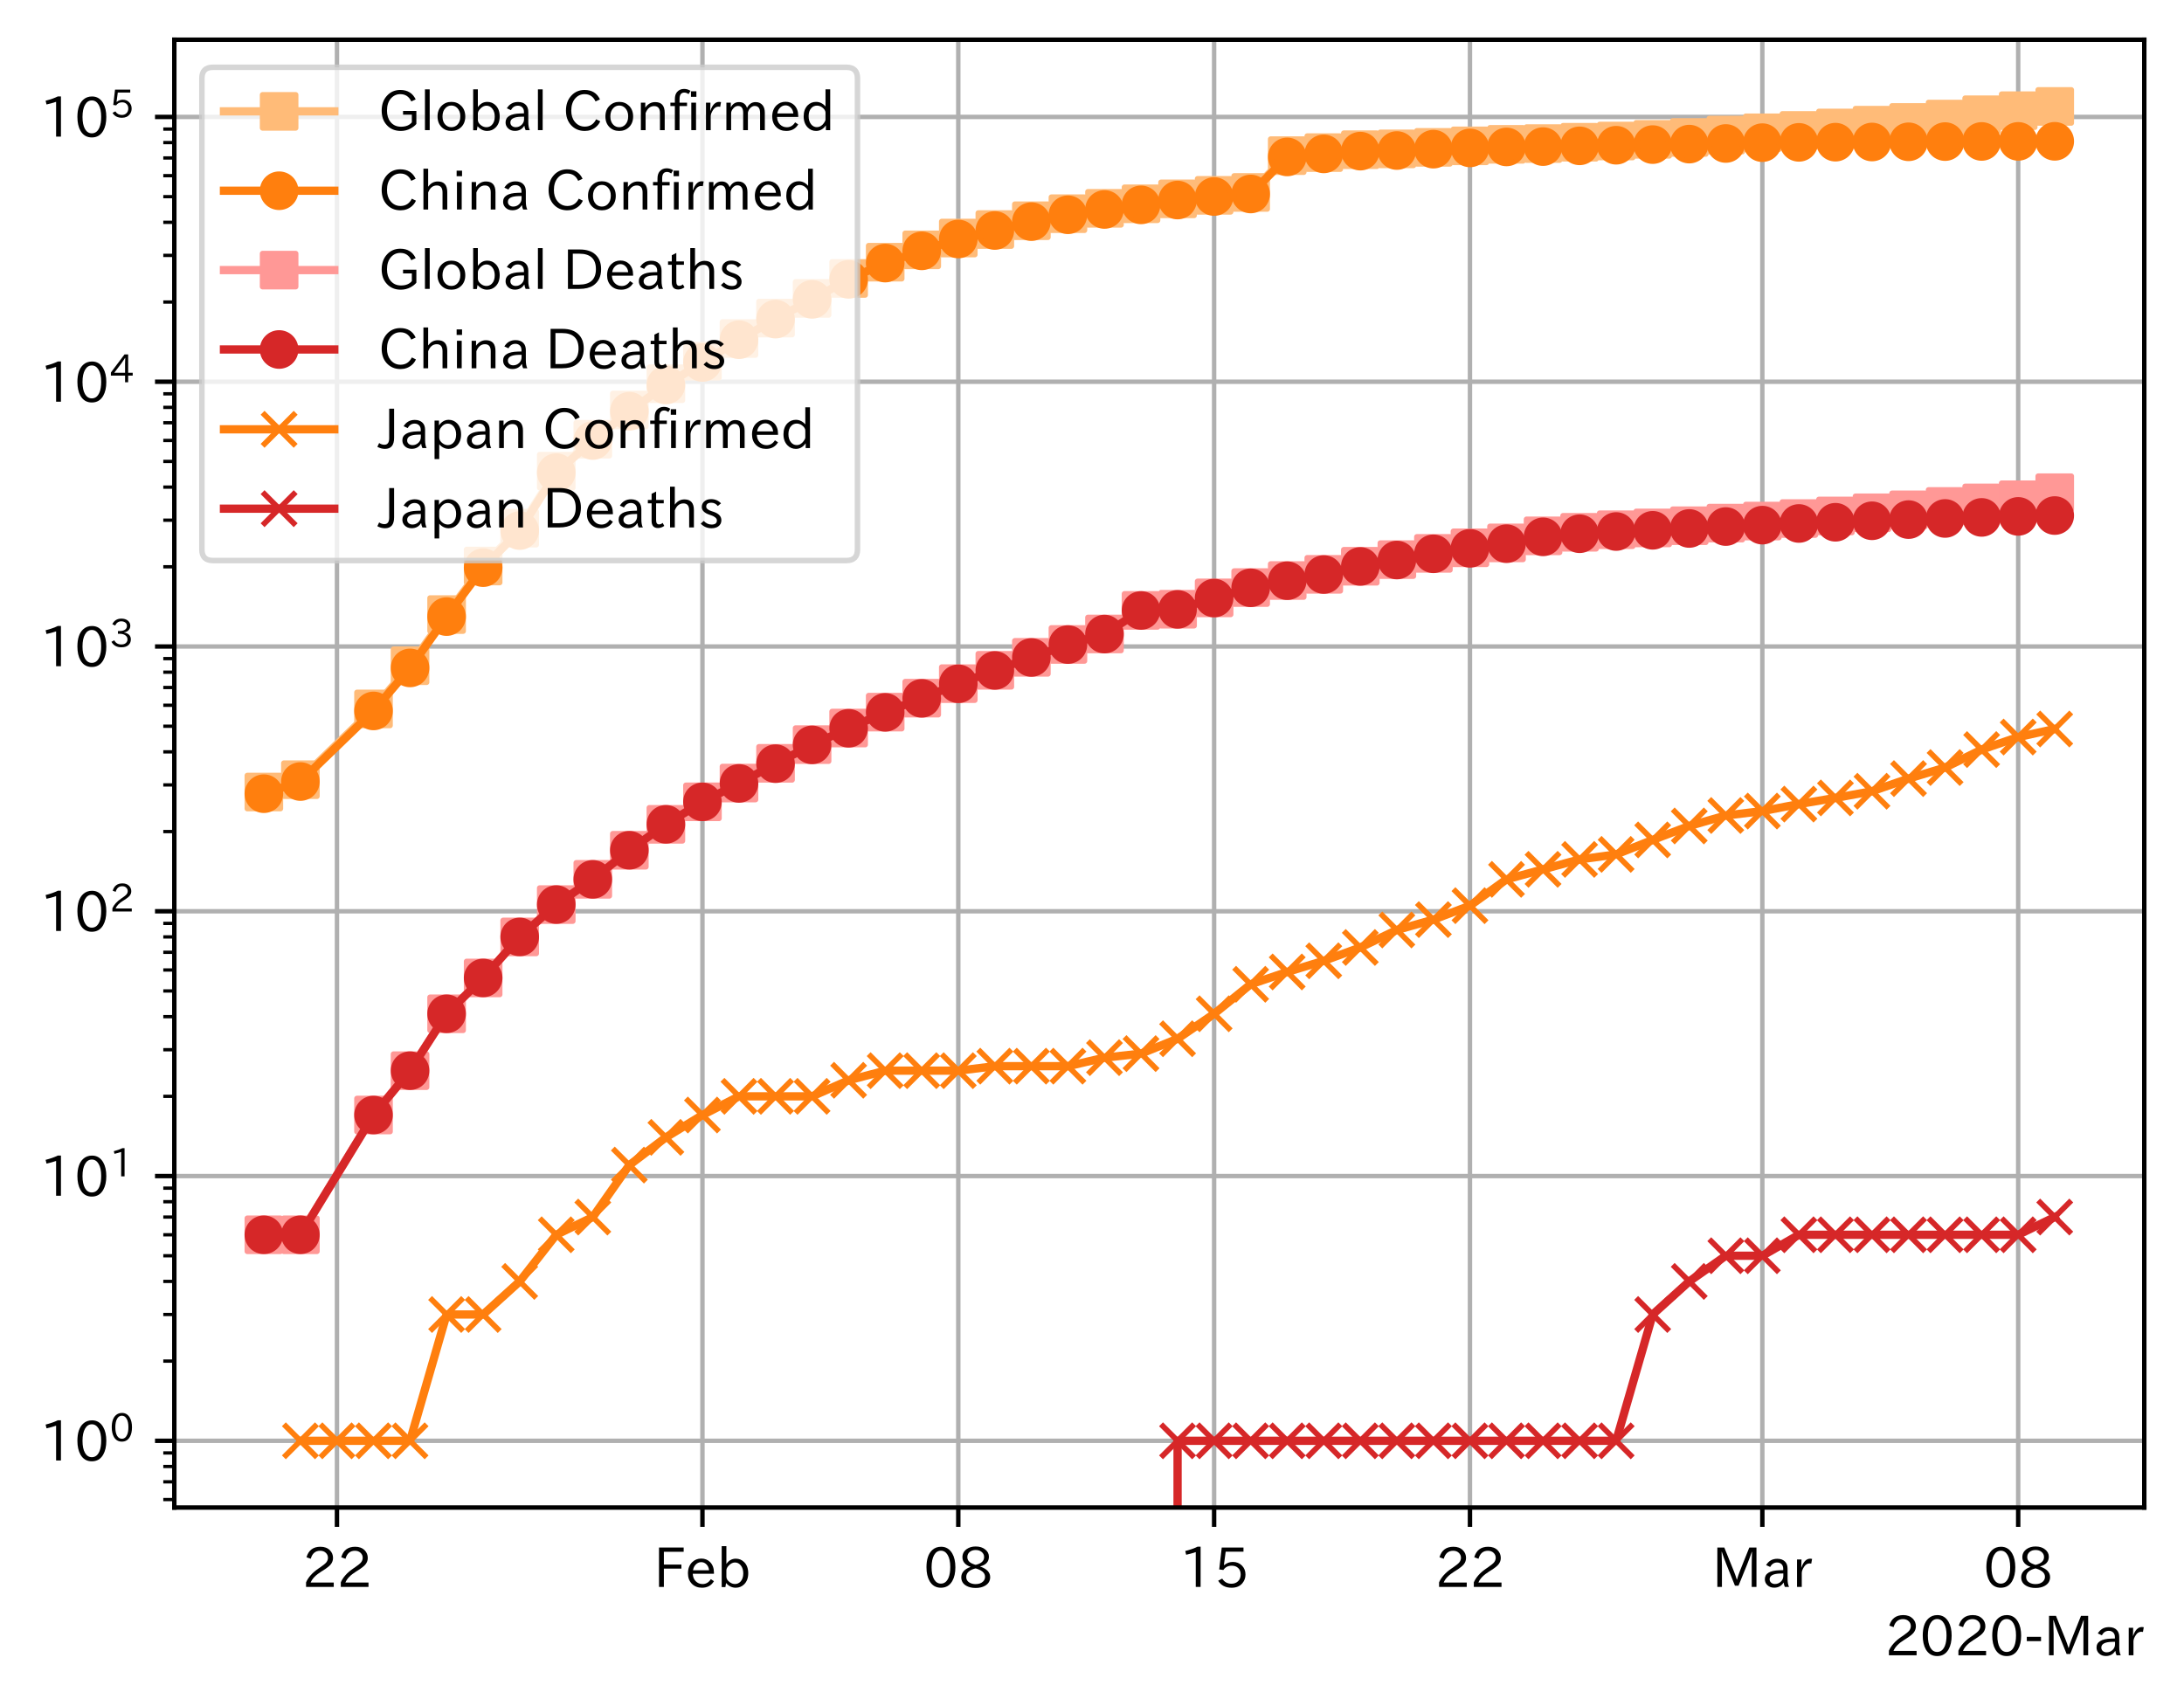 <?xml version="1.0" encoding="utf-8" standalone="no"?>
<!DOCTYPE svg PUBLIC "-//W3C//DTD SVG 1.1//EN"
  "http://www.w3.org/Graphics/SVG/1.1/DTD/svg11.dtd">
<!-- Created with matplotlib (https://matplotlib.org/) -->
<svg height="309.293pt" version="1.1" viewBox="0 0 395.92 309.293" width="395.92pt" xmlns="http://www.w3.org/2000/svg" xmlns:xlink="http://www.w3.org/1999/xlink">
 <defs>
  <style type="text/css">
*{stroke-linecap:butt;stroke-linejoin:round;}
  </style>
 </defs>
 <g id="figure_1">
  <g id="patch_1">
   <path d="M 0 309.293 
L 395.92 309.293 
L 395.92 0 
L 0 0 
z
" style="fill:#ffffff;"/>
  </g>
  <g id="axes_1">
   <g id="patch_2">
    <path d="M 31.6 273.312 
L 388.72 273.312 
L 388.72 7.2 
L 31.6 7.2 
z
" style="fill:#ffffff;"/>
   </g>
   <g id="matplotlib.axis_1">
    <g id="xtick_1">
     <g id="line2d_1">
      <path clip-path="url(#p3010372e7e)" d="M 61.084 273.312 
L 61.084 7.2 
" style="fill:none;stroke:#b0b0b0;stroke-linecap:square;stroke-width:0.8;"/>
     </g>
     <g id="line2d_2">
      <defs>
       <path d="M 0 0 
L 0 3.5 
" id="m18193d86cc" style="stroke:#000000;stroke-width:0.8;"/>
      </defs>
      <g>
       <use style="stroke:#000000;stroke-width:0.8;" x="61.084" xlink:href="#m18193d86cc" y="273.312"/>
      </g>
     </g>
     <g id="text_1">
      <!-- 22 -->
      <defs>
       <path d="M 57.172 0.984 
L 6.984 0.984 
L 6.984 9.281 
Q 12.891 23.047 29.594 34.422 
L 32.375 36.281 
Q 40.922 42.141 43.609 45.406 
Q 46.688 49.266 46.688 53.812 
Q 46.688 58.938 43.062 62.547 
Q 39.062 66.547 32.562 66.547 
Q 19.531 66.547 15.484 52 
L 7.766 54.781 
Q 13.328 73.828 33.062 73.828 
Q 43.844 73.828 50.25 67.438 
Q 55.859 61.672 55.859 53.516 
Q 55.859 47.469 52.25 42.531 
Q 48.922 37.75 36.969 30.281 
L 34.859 29 
Q 19.625 19.578 15.281 8.891 
L 57.172 8.891 
z
" id="IPAexGothic-50"/>
      </defs>
      <g transform="translate(54.785 287.803)scale(0.1 -0.1)">
       <use xlink:href="#IPAexGothic-50"/>
       <use x="62.988" xlink:href="#IPAexGothic-50"/>
      </g>
     </g>
    </g>
    <g id="xtick_2">
     <g id="line2d_3">
      <path clip-path="url(#p3010372e7e)" d="M 127.34 273.312 
L 127.34 7.2 
" style="fill:none;stroke:#b0b0b0;stroke-linecap:square;stroke-width:0.8;"/>
     </g>
     <g id="line2d_4">
      <g>
       <use style="stroke:#000000;stroke-width:0.8;" x="127.34" xlink:href="#m18193d86cc" y="273.312"/>
      </g>
     </g>
     <g id="text_2">
      <!-- Feb -->
      <defs>
       <path d="M 54.203 64.703 
L 18.312 64.703 
L 18.312 41.5 
L 50.094 41.5 
L 50.094 34.188 
L 18.312 34.188 
L 18.312 0.984 
L 9.516 0.984 
L 9.516 72.406 
L 54.203 72.406 
z
" id="IPAexGothic-70"/>
       <path d="M 13.484 24.906 
Q 13.922 16.266 18.891 11.281 
Q 23.969 6.203 31.203 6.203 
Q 40.719 6.203 46.297 15.094 
L 51.906 11.375 
Q 44.828 -0.484 30.172 -0.484 
Q 19.094 -0.484 11.969 6.594 
Q 4.781 13.812 4.781 25.641 
Q 4.781 38.188 12.312 45.703 
Q 19 52.391 29 52.391 
Q 38.422 52.391 44.781 46.188 
Q 51.906 38.969 51.906 26.906 
L 51.906 24.906 
z
M 43.062 31.203 
Q 42.328 37.984 38.281 41.891 
Q 34.281 45.906 28.812 45.906 
Q 22.469 45.906 17.969 40.484 
Q 14.891 36.812 13.969 31.203 
z
" id="IPAexGothic-101"/>
       <path d="M 17.578 42.672 
Q 24.219 52.203 34.672 52.203 
Q 43.562 52.203 49.859 45.906 
Q 57.172 38.578 57.172 25.688 
Q 57.172 13.094 49.859 5.812 
Q 43.562 -0.484 34.469 -0.484 
Q 24.359 -0.484 17 8.062 
L 15.766 0.688 
L 9.078 0.688 
L 9.078 74.906 
L 17.578 74.906 
z
M 17.578 31.203 
L 17.578 19.578 
Q 17.578 13.875 23.875 9.375 
Q 28.172 6.297 33.109 6.297 
Q 38.875 6.297 42.875 10.297 
Q 48.188 15.766 48.188 25.484 
Q 48.188 34.281 43.797 39.891 
Q 39.453 45.312 33.203 45.312 
Q 27.484 45.312 22.469 40.281 
Q 17.578 35.406 17.578 31.203 
z
" id="IPAexGothic-98"/>
      </defs>
      <g transform="translate(118.517 287.803)scale(0.1 -0.1)">
       <use xlink:href="#IPAexGothic-70"/>
       <use x="57.178" xlink:href="#IPAexGothic-101"/>
       <use x="114.062" xlink:href="#IPAexGothic-98"/>
      </g>
     </g>
    </g>
    <g id="xtick_3">
     <g id="line2d_5">
      <path clip-path="url(#p3010372e7e)" d="M 173.719 273.312 
L 173.719 7.2 
" style="fill:none;stroke:#b0b0b0;stroke-linecap:square;stroke-width:0.8;"/>
     </g>
     <g id="line2d_6">
      <g>
       <use style="stroke:#000000;stroke-width:0.8;" x="173.719" xlink:href="#m18193d86cc" y="273.312"/>
      </g>
     </g>
     <g id="text_3">
      <!-- 08 -->
      <defs>
       <path d="M 31.844 73.828 
Q 45.016 73.828 52.094 61.625 
Q 57.719 51.953 57.719 36.625 
Q 57.719 21.438 52.094 11.578 
Q 45.125 -0.484 31.5 -0.484 
Q 17.922 -0.484 10.938 11.578 
Q 5.328 21.438 5.328 36.719 
Q 5.328 58.016 15.625 67.719 
Q 22.172 73.828 31.844 73.828 
z
M 31.5 66.656 
Q 23.688 66.656 19.188 58.734 
Q 14.594 50.734 14.594 36.625 
Q 14.594 22.75 19.094 14.797 
Q 23.641 6.984 31.5 6.984 
Q 40.922 6.984 45.453 18.016 
Q 48.438 25.344 48.438 37.109 
Q 48.438 50.875 43.844 58.734 
Q 39.203 66.656 31.5 66.656 
z
" id="IPAexGothic-48"/>
       <path d="M 39.703 37.891 
Q 57.812 31.734 57.812 18.703 
Q 57.812 8.453 48.438 3.078 
Q 41.609 -0.875 31.5 -0.875 
Q 21.344 -0.875 14.5 3.078 
Q 5.422 8.297 5.422 18.406 
Q 5.422 31.062 22.016 37.203 
L 22.016 37.5 
Q 7.516 42.719 7.516 54.828 
Q 7.516 64.062 15.328 69.625 
Q 21.969 74.312 31.547 74.312 
Q 42.234 74.312 48.922 68.797 
Q 55.516 63.578 55.516 55.719 
Q 55.516 42.281 39.703 38.188 
z
M 31.594 41.016 
Q 46.828 44.625 46.828 55.125 
Q 46.828 61.188 41.797 64.844 
Q 37.703 67.922 31.5 67.922 
Q 25.094 67.922 20.797 64.5 
Q 16.406 60.891 16.406 55.031 
Q 16.406 49.219 21.094 45.703 
Q 23.344 43.891 26.906 42.531 
Q 31 40.875 31.594 41.016 
z
M 30.906 34.516 
Q 14.406 30.172 14.406 19 
Q 14.406 12.109 20.516 8.688 
Q 25.094 6.109 31.391 6.109 
Q 40.234 6.109 45.016 10.891 
Q 48.531 14.406 48.531 19.531 
Q 48.531 24.906 43.656 28.906 
Q 40.766 31.156 36.719 32.812 
Q 31.984 34.719 30.906 34.516 
z
" id="IPAexGothic-56"/>
      </defs>
      <g transform="translate(167.421 287.803)scale(0.1 -0.1)">
       <use xlink:href="#IPAexGothic-48"/>
       <use x="62.988" xlink:href="#IPAexGothic-56"/>
      </g>
     </g>
    </g>
    <g id="xtick_4">
     <g id="line2d_7">
      <path clip-path="url(#p3010372e7e)" d="M 220.098 273.312 
L 220.098 7.2 
" style="fill:none;stroke:#b0b0b0;stroke-linecap:square;stroke-width:0.8;"/>
     </g>
     <g id="line2d_8">
      <g>
       <use style="stroke:#000000;stroke-width:0.8;" x="220.098" xlink:href="#m18193d86cc" y="273.312"/>
      </g>
     </g>
     <g id="text_4">
      <!-- 15 -->
      <defs>
       <path d="M 38.484 0.984 
L 29.688 0.984 
L 29.688 64.109 
Q 21.438 61.281 12.312 59.328 
L 10.688 66.109 
Q 23.734 69.391 32.906 73.922 
L 38.484 73.922 
z
" id="IPAexGothic-49"/>
       <path d="M 18.406 40.672 
Q 25.531 46.297 33.938 46.297 
Q 44 46.297 50.641 39.5 
Q 56.844 33.016 56.844 23.391 
Q 56.844 14.656 51.516 8.016 
Q 44.828 -0.484 31.734 -0.484 
Q 14.984 -0.484 7.328 12.25 
L 14.656 16.062 
Q 20.453 6.781 31.453 6.781 
Q 38.531 6.781 43.266 11.188 
Q 48.141 15.828 48.141 23.484 
Q 48.141 30.719 43.844 35.016 
Q 39.359 39.5 32.125 39.5 
Q 21.969 39.5 16.75 31.688 
L 9.234 32.672 
L 13.812 72.406 
L 53.219 72.406 
L 53.219 64.891 
L 20.953 64.891 
L 17.719 40.672 
z
" id="IPAexGothic-53"/>
      </defs>
      <g transform="translate(213.8 287.803)scale(0.1 -0.1)">
       <use xlink:href="#IPAexGothic-49"/>
       <use x="62.988" xlink:href="#IPAexGothic-53"/>
      </g>
     </g>
    </g>
    <g id="xtick_5">
     <g id="line2d_9">
      <path clip-path="url(#p3010372e7e)" d="M 266.478 273.312 
L 266.478 7.2 
" style="fill:none;stroke:#b0b0b0;stroke-linecap:square;stroke-width:0.8;"/>
     </g>
     <g id="line2d_10">
      <g>
       <use style="stroke:#000000;stroke-width:0.8;" x="266.478" xlink:href="#m18193d86cc" y="273.312"/>
      </g>
     </g>
     <g id="text_5">
      <!-- 22 -->
      <g transform="translate(260.179 287.803)scale(0.1 -0.1)">
       <use xlink:href="#IPAexGothic-50"/>
       <use x="62.988" xlink:href="#IPAexGothic-50"/>
      </g>
     </g>
    </g>
    <g id="xtick_6">
     <g id="line2d_11">
      <path clip-path="url(#p3010372e7e)" d="M 319.482 273.312 
L 319.482 7.2 
" style="fill:none;stroke:#b0b0b0;stroke-linecap:square;stroke-width:0.8;"/>
     </g>
     <g id="line2d_12">
      <g>
       <use style="stroke:#000000;stroke-width:0.8;" x="319.482" xlink:href="#m18193d86cc" y="273.312"/>
      </g>
     </g>
     <g id="text_6">
      <!-- Mar -->
      <defs>
       <path d="M 80.422 0.984 
L 71.828 0.984 
L 71.828 39.594 
Q 71.828 51.266 72.406 64.594 
L 72.016 64.594 
Q 68.062 53.266 63.531 41.797 
L 47.906 3.266 
L 41.406 3.266 
L 25.641 42.578 
Q 20.75 54.781 17.625 64.703 
L 17.234 64.703 
Q 17.828 48.922 17.828 39.891 
L 17.828 0.984 
L 9.516 0.984 
L 9.516 72.406 
L 22.125 72.406 
L 39.109 30.375 
Q 42.141 23 44.828 14.156 
L 45.125 14.156 
Q 47.312 22.125 50.531 30.172 
L 67.438 72.406 
L 80.422 72.406 
z
" id="IPAexGothic-77"/>
       <path d="M 49.312 0.984 
L 41.75 0.984 
Q 39.984 4.734 39.547 8.688 
L 39.203 8.688 
Q 33.547 -0.391 22.312 -0.391 
Q 14.594 -0.391 9.719 4.5 
Q 5.422 8.797 5.422 14.984 
Q 5.422 30.422 32.031 31.203 
L 38.719 31.391 
L 38.719 33.984 
Q 38.719 39.203 35.75 42.188 
Q 32.625 45.312 27.734 45.312 
Q 19.344 45.312 15.141 37.156 
L 7.719 40.578 
Q 14.656 52 27.938 52 
Q 37.109 52 42.047 46.875 
Q 46.625 42.281 46.625 33.891 
L 46.625 15.578 
Q 46.625 6.25 49.312 0.984 
z
M 38.922 25.391 
L 33.453 25.297 
Q 14.109 24.859 14.109 14.891 
Q 14.109 11.375 16.406 9.078 
Q 19.234 6.297 23.828 6.297 
Q 30.219 6.297 34.906 10.984 
Q 38.922 15.141 38.922 21 
z
" id="IPAexGothic-97"/>
       <path d="M 36.078 51.812 
L 34.578 43.266 
Q 32.906 43.609 31.594 43.609 
Q 25.828 43.609 22.078 38.188 
Q 17.391 31.344 17.391 26.172 
L 17.391 0.984 
L 8.797 0.984 
L 8.797 50.781 
L 16.891 50.781 
L 16.5 35.984 
L 16.703 35.984 
Q 22.219 52.203 32.766 52.203 
Q 34.469 52.203 36.078 51.812 
z
" id="IPAexGothic-114"/>
      </defs>
      <g transform="translate(310.373 287.803)scale(0.1 -0.1)">
       <use xlink:href="#IPAexGothic-77"/>
       <use x="90.186" xlink:href="#IPAexGothic-97"/>
       <use x="145.166" xlink:href="#IPAexGothic-114"/>
      </g>
     </g>
    </g>
    <g id="xtick_7">
     <g id="line2d_13">
      <path clip-path="url(#p3010372e7e)" d="M 365.862 273.312 
L 365.862 7.2 
" style="fill:none;stroke:#b0b0b0;stroke-linecap:square;stroke-width:0.8;"/>
     </g>
     <g id="line2d_14">
      <g>
       <use style="stroke:#000000;stroke-width:0.8;" x="365.862" xlink:href="#m18193d86cc" y="273.312"/>
      </g>
     </g>
     <g id="text_7">
      <!-- 08 -->
      <g transform="translate(359.563 287.803)scale(0.1 -0.1)">
       <use xlink:href="#IPAexGothic-48"/>
       <use x="62.988" xlink:href="#IPAexGothic-56"/>
      </g>
     </g>
    </g>
    <g id="text_8">
     <!-- 2020-Mar -->
     <defs>
      <path d="M 30.766 26.609 
L 4.984 26.609 
L 4.984 34.422 
L 30.766 34.422 
z
" id="IPAexGothic-45"/>
     </defs>
     <g transform="translate(341.728 300.193)scale(0.1 -0.1)">
      <use xlink:href="#IPAexGothic-50"/>
      <use x="62.988" xlink:href="#IPAexGothic-48"/>
      <use x="125.977" xlink:href="#IPAexGothic-50"/>
      <use x="188.965" xlink:href="#IPAexGothic-48"/>
      <use x="251.953" xlink:href="#IPAexGothic-45"/>
      <use x="287.744" xlink:href="#IPAexGothic-77"/>
      <use x="377.93" xlink:href="#IPAexGothic-97"/>
      <use x="432.91" xlink:href="#IPAexGothic-114"/>
     </g>
    </g>
   </g>
   <g id="matplotlib.axis_2">
    <g id="ytick_1">
     <g id="line2d_15">
      <path clip-path="url(#p3010372e7e)" d="M 31.6 261.216 
L 388.72 261.216 
" style="fill:none;stroke:#b0b0b0;stroke-linecap:square;stroke-width:0.8;"/>
     </g>
     <g id="line2d_16">
      <defs>
       <path d="M 0 0 
L -3.5 0 
" id="m8d0d55aada" style="stroke:#000000;stroke-width:0.8;"/>
      </defs>
      <g>
       <use style="stroke:#000000;stroke-width:0.8;" x="31.6" xlink:href="#m8d0d55aada" y="261.216"/>
      </g>
     </g>
     <g id="text_9">
      <!-- $\mathdefault{10^{0}}$ -->
      <g transform="translate(7.2 264.961)scale(0.1 -0.1)">
       <use transform="translate(0 0.773)" xlink:href="#IPAexGothic-49"/>
       <use transform="translate(62.988 0.773)" xlink:href="#IPAexGothic-48"/>
       <use transform="translate(126.865 36.32)scale(0.7)" xlink:href="#IPAexGothic-48"/>
      </g>
     </g>
    </g>
    <g id="ytick_2">
     <g id="line2d_17">
      <path clip-path="url(#p3010372e7e)" d="M 31.6 213.213 
L 388.72 213.213 
" style="fill:none;stroke:#b0b0b0;stroke-linecap:square;stroke-width:0.8;"/>
     </g>
     <g id="line2d_18">
      <g>
       <use style="stroke:#000000;stroke-width:0.8;" x="31.6" xlink:href="#m8d0d55aada" y="213.213"/>
      </g>
     </g>
     <g id="text_10">
      <!-- $\mathdefault{10^{1}}$ -->
      <g transform="translate(7.2 216.959)scale(0.1 -0.1)">
       <use transform="translate(0 0.708)" xlink:href="#IPAexGothic-49"/>
       <use transform="translate(62.988 0.708)" xlink:href="#IPAexGothic-48"/>
       <use transform="translate(126.865 36.255)scale(0.7)" xlink:href="#IPAexGothic-49"/>
      </g>
     </g>
    </g>
    <g id="ytick_3">
     <g id="line2d_19">
      <path clip-path="url(#p3010372e7e)" d="M 31.6 165.211 
L 388.72 165.211 
" style="fill:none;stroke:#b0b0b0;stroke-linecap:square;stroke-width:0.8;"/>
     </g>
     <g id="line2d_20">
      <g>
       <use style="stroke:#000000;stroke-width:0.8;" x="31.6" xlink:href="#m8d0d55aada" y="165.211"/>
      </g>
     </g>
     <g id="text_11">
      <!-- $\mathdefault{10^{2}}$ -->
      <g transform="translate(7.2 168.956)scale(0.1 -0.1)">
       <use transform="translate(0 0.773)" xlink:href="#IPAexGothic-49"/>
       <use transform="translate(62.988 0.773)" xlink:href="#IPAexGothic-48"/>
       <use transform="translate(126.865 36.32)scale(0.7)" xlink:href="#IPAexGothic-50"/>
      </g>
     </g>
    </g>
    <g id="ytick_4">
     <g id="line2d_21">
      <path clip-path="url(#p3010372e7e)" d="M 31.6 117.208 
L 388.72 117.208 
" style="fill:none;stroke:#b0b0b0;stroke-linecap:square;stroke-width:0.8;"/>
     </g>
     <g id="line2d_22">
      <g>
       <use style="stroke:#000000;stroke-width:0.8;" x="31.6" xlink:href="#m8d0d55aada" y="117.208"/>
      </g>
     </g>
     <g id="text_12">
      <!-- $\mathdefault{10^{3}}$ -->
      <defs>
       <path d="M 37.203 37.797 
Q 54.781 34.625 54.781 19.969 
Q 54.781 11.188 48.875 5.562 
Q 42.328 -0.484 30.375 -0.484 
Q 12.453 -0.484 4.5 13.766 
L 11.812 17.672 
Q 17.328 6.891 30.281 6.891 
Q 37.891 6.891 42.094 10.797 
Q 46.094 14.5 46.094 20.172 
Q 46.094 26.859 40.094 30.906 
Q 34.625 34.578 25.688 34.578 
L 21.297 34.578 
L 21.297 41.703 
L 25.875 41.703 
Q 34.859 41.703 39.594 45.125 
Q 44.672 48.734 44.672 54.828 
Q 44.672 61.469 38.969 64.656 
Q 35.297 66.844 30.172 66.844 
Q 19.344 66.844 14.109 55.906 
L 6.781 59.422 
Q 14.016 73.828 30.281 73.828 
Q 40.578 73.828 46.969 68.656 
Q 53.375 63.578 53.375 55.219 
Q 53.375 47.312 47.172 42.281 
Q 43.172 39.062 37.203 38.188 
z
" id="IPAexGothic-51"/>
      </defs>
      <g transform="translate(7.2 120.953)scale(0.1 -0.1)">
       <use transform="translate(0 0.773)" xlink:href="#IPAexGothic-49"/>
       <use transform="translate(62.988 0.773)" xlink:href="#IPAexGothic-48"/>
       <use transform="translate(126.865 36.32)scale(0.7)" xlink:href="#IPAexGothic-51"/>
      </g>
     </g>
    </g>
    <g id="ytick_5">
     <g id="line2d_23">
      <path clip-path="url(#p3010372e7e)" d="M 31.6 69.205 
L 388.72 69.205 
" style="fill:none;stroke:#b0b0b0;stroke-linecap:square;stroke-width:0.8;"/>
     </g>
     <g id="line2d_24">
      <g>
       <use style="stroke:#000000;stroke-width:0.8;" x="31.6" xlink:href="#m8d0d55aada" y="69.205"/>
      </g>
     </g>
     <g id="text_13">
      <!-- $\mathdefault{10^{4}}$ -->
      <defs>
       <path d="M 59.578 18.109 
L 47.797 18.109 
L 47.797 0.984 
L 39.797 0.984 
L 39.797 18.109 
L 3.078 18.109 
L 3.078 26.125 
L 38.375 73.094 
L 47.797 73.094 
L 47.797 25.531 
L 59.578 25.531 
z
M 40.281 64.203 
L 39.984 64.203 
Q 35.594 57.125 31.297 51.312 
L 11.859 25.531 
L 39.797 25.531 
L 39.797 49.125 
Q 39.797 54.391 40.281 64.203 
z
" id="IPAexGothic-52"/>
      </defs>
      <g transform="translate(7.2 72.951)scale(0.1 -0.1)">
       <use transform="translate(0 0.287)" xlink:href="#IPAexGothic-49"/>
       <use transform="translate(62.988 0.287)" xlink:href="#IPAexGothic-48"/>
       <use transform="translate(126.865 35.834)scale(0.7)" xlink:href="#IPAexGothic-52"/>
      </g>
     </g>
    </g>
    <g id="ytick_6">
     <g id="line2d_25">
      <path clip-path="url(#p3010372e7e)" d="M 31.6 21.203 
L 388.72 21.203 
" style="fill:none;stroke:#b0b0b0;stroke-linecap:square;stroke-width:0.8;"/>
     </g>
     <g id="line2d_26">
      <g>
       <use style="stroke:#000000;stroke-width:0.8;" x="31.6" xlink:href="#m8d0d55aada" y="21.203"/>
      </g>
     </g>
     <g id="text_14">
      <!-- $\mathdefault{10^{5}}$ -->
      <g transform="translate(7.2 24.948)scale(0.1 -0.1)">
       <use transform="translate(0 0.769)" xlink:href="#IPAexGothic-49"/>
       <use transform="translate(62.988 0.769)" xlink:href="#IPAexGothic-48"/>
       <use transform="translate(126.865 36.316)scale(0.7)" xlink:href="#IPAexGothic-53"/>
      </g>
     </g>
    </g>
    <g id="ytick_7">
     <g id="line2d_27">
      <defs>
       <path d="M 0 0 
L -2 0 
" id="mae515f700f" style="stroke:#000000;stroke-width:0.6;"/>
      </defs>
      <g>
       <use style="stroke:#000000;stroke-width:0.6;" x="31.6" xlink:href="#mae515f700f" y="271.865"/>
      </g>
     </g>
    </g>
    <g id="ytick_8">
     <g id="line2d_28">
      <g>
       <use style="stroke:#000000;stroke-width:0.6;" x="31.6" xlink:href="#mae515f700f" y="268.652"/>
      </g>
     </g>
    </g>
    <g id="ytick_9">
     <g id="line2d_29">
      <g>
       <use style="stroke:#000000;stroke-width:0.6;" x="31.6" xlink:href="#mae515f700f" y="265.868"/>
      </g>
     </g>
    </g>
    <g id="ytick_10">
     <g id="line2d_30">
      <g>
       <use style="stroke:#000000;stroke-width:0.6;" x="31.6" xlink:href="#mae515f700f" y="263.412"/>
      </g>
     </g>
    </g>
    <g id="ytick_11">
     <g id="line2d_31">
      <g>
       <use style="stroke:#000000;stroke-width:0.6;" x="31.6" xlink:href="#mae515f700f" y="246.766"/>
      </g>
     </g>
    </g>
    <g id="ytick_12">
     <g id="line2d_32">
      <g>
       <use style="stroke:#000000;stroke-width:0.6;" x="31.6" xlink:href="#mae515f700f" y="238.313"/>
      </g>
     </g>
    </g>
    <g id="ytick_13">
     <g id="line2d_33">
      <g>
       <use style="stroke:#000000;stroke-width:0.6;" x="31.6" xlink:href="#mae515f700f" y="232.316"/>
      </g>
     </g>
    </g>
    <g id="ytick_14">
     <g id="line2d_34">
      <g>
       <use style="stroke:#000000;stroke-width:0.6;" x="31.6" xlink:href="#mae515f700f" y="227.664"/>
      </g>
     </g>
    </g>
    <g id="ytick_15">
     <g id="line2d_35">
      <g>
       <use style="stroke:#000000;stroke-width:0.6;" x="31.6" xlink:href="#mae515f700f" y="223.863"/>
      </g>
     </g>
    </g>
    <g id="ytick_16">
     <g id="line2d_36">
      <g>
       <use style="stroke:#000000;stroke-width:0.6;" x="31.6" xlink:href="#mae515f700f" y="220.649"/>
      </g>
     </g>
    </g>
    <g id="ytick_17">
     <g id="line2d_37">
      <g>
       <use style="stroke:#000000;stroke-width:0.6;" x="31.6" xlink:href="#mae515f700f" y="217.865"/>
      </g>
     </g>
    </g>
    <g id="ytick_18">
     <g id="line2d_38">
      <g>
       <use style="stroke:#000000;stroke-width:0.6;" x="31.6" xlink:href="#mae515f700f" y="215.41"/>
      </g>
     </g>
    </g>
    <g id="ytick_19">
     <g id="line2d_39">
      <g>
       <use style="stroke:#000000;stroke-width:0.6;" x="31.6" xlink:href="#mae515f700f" y="198.763"/>
      </g>
     </g>
    </g>
    <g id="ytick_20">
     <g id="line2d_40">
      <g>
       <use style="stroke:#000000;stroke-width:0.6;" x="31.6" xlink:href="#mae515f700f" y="190.31"/>
      </g>
     </g>
    </g>
    <g id="ytick_21">
     <g id="line2d_41">
      <g>
       <use style="stroke:#000000;stroke-width:0.6;" x="31.6" xlink:href="#mae515f700f" y="184.313"/>
      </g>
     </g>
    </g>
    <g id="ytick_22">
     <g id="line2d_42">
      <g>
       <use style="stroke:#000000;stroke-width:0.6;" x="31.6" xlink:href="#mae515f700f" y="179.661"/>
      </g>
     </g>
    </g>
    <g id="ytick_23">
     <g id="line2d_43">
      <g>
       <use style="stroke:#000000;stroke-width:0.6;" x="31.6" xlink:href="#mae515f700f" y="175.86"/>
      </g>
     </g>
    </g>
    <g id="ytick_24">
     <g id="line2d_44">
      <g>
       <use style="stroke:#000000;stroke-width:0.6;" x="31.6" xlink:href="#mae515f700f" y="172.646"/>
      </g>
     </g>
    </g>
    <g id="ytick_25">
     <g id="line2d_45">
      <g>
       <use style="stroke:#000000;stroke-width:0.6;" x="31.6" xlink:href="#mae515f700f" y="169.863"/>
      </g>
     </g>
    </g>
    <g id="ytick_26">
     <g id="line2d_46">
      <g>
       <use style="stroke:#000000;stroke-width:0.6;" x="31.6" xlink:href="#mae515f700f" y="167.407"/>
      </g>
     </g>
    </g>
    <g id="ytick_27">
     <g id="line2d_47">
      <g>
       <use style="stroke:#000000;stroke-width:0.6;" x="31.6" xlink:href="#mae515f700f" y="150.76"/>
      </g>
     </g>
    </g>
    <g id="ytick_28">
     <g id="line2d_48">
      <g>
       <use style="stroke:#000000;stroke-width:0.6;" x="31.6" xlink:href="#mae515f700f" y="142.308"/>
      </g>
     </g>
    </g>
    <g id="ytick_29">
     <g id="line2d_49">
      <g>
       <use style="stroke:#000000;stroke-width:0.6;" x="31.6" xlink:href="#mae515f700f" y="136.31"/>
      </g>
     </g>
    </g>
    <g id="ytick_30">
     <g id="line2d_50">
      <g>
       <use style="stroke:#000000;stroke-width:0.6;" x="31.6" xlink:href="#mae515f700f" y="131.658"/>
      </g>
     </g>
    </g>
    <g id="ytick_31">
     <g id="line2d_51">
      <g>
       <use style="stroke:#000000;stroke-width:0.6;" x="31.6" xlink:href="#mae515f700f" y="127.857"/>
      </g>
     </g>
    </g>
    <g id="ytick_32">
     <g id="line2d_52">
      <g>
       <use style="stroke:#000000;stroke-width:0.6;" x="31.6" xlink:href="#mae515f700f" y="124.644"/>
      </g>
     </g>
    </g>
    <g id="ytick_33">
     <g id="line2d_53">
      <g>
       <use style="stroke:#000000;stroke-width:0.6;" x="31.6" xlink:href="#mae515f700f" y="121.86"/>
      </g>
     </g>
    </g>
    <g id="ytick_34">
     <g id="line2d_54">
      <g>
       <use style="stroke:#000000;stroke-width:0.6;" x="31.6" xlink:href="#mae515f700f" y="119.404"/>
      </g>
     </g>
    </g>
    <g id="ytick_35">
     <g id="line2d_55">
      <g>
       <use style="stroke:#000000;stroke-width:0.6;" x="31.6" xlink:href="#mae515f700f" y="102.758"/>
      </g>
     </g>
    </g>
    <g id="ytick_36">
     <g id="line2d_56">
      <g>
       <use style="stroke:#000000;stroke-width:0.6;" x="31.6" xlink:href="#mae515f700f" y="94.305"/>
      </g>
     </g>
    </g>
    <g id="ytick_37">
     <g id="line2d_57">
      <g>
       <use style="stroke:#000000;stroke-width:0.6;" x="31.6" xlink:href="#mae515f700f" y="88.307"/>
      </g>
     </g>
    </g>
    <g id="ytick_38">
     <g id="line2d_58">
      <g>
       <use style="stroke:#000000;stroke-width:0.6;" x="31.6" xlink:href="#mae515f700f" y="83.656"/>
      </g>
     </g>
    </g>
    <g id="ytick_39">
     <g id="line2d_59">
      <g>
       <use style="stroke:#000000;stroke-width:0.6;" x="31.6" xlink:href="#mae515f700f" y="79.855"/>
      </g>
     </g>
    </g>
    <g id="ytick_40">
     <g id="line2d_60">
      <g>
       <use style="stroke:#000000;stroke-width:0.6;" x="31.6" xlink:href="#mae515f700f" y="76.641"/>
      </g>
     </g>
    </g>
    <g id="ytick_41">
     <g id="line2d_61">
      <g>
       <use style="stroke:#000000;stroke-width:0.6;" x="31.6" xlink:href="#mae515f700f" y="73.857"/>
      </g>
     </g>
    </g>
    <g id="ytick_42">
     <g id="line2d_62">
      <g>
       <use style="stroke:#000000;stroke-width:0.6;" x="31.6" xlink:href="#mae515f700f" y="71.402"/>
      </g>
     </g>
    </g>
    <g id="ytick_43">
     <g id="line2d_63">
      <g>
       <use style="stroke:#000000;stroke-width:0.6;" x="31.6" xlink:href="#mae515f700f" y="54.755"/>
      </g>
     </g>
    </g>
    <g id="ytick_44">
     <g id="line2d_64">
      <g>
       <use style="stroke:#000000;stroke-width:0.6;" x="31.6" xlink:href="#mae515f700f" y="46.302"/>
      </g>
     </g>
    </g>
    <g id="ytick_45">
     <g id="line2d_65">
      <g>
       <use style="stroke:#000000;stroke-width:0.6;" x="31.6" xlink:href="#mae515f700f" y="40.305"/>
      </g>
     </g>
    </g>
    <g id="ytick_46">
     <g id="line2d_66">
      <g>
       <use style="stroke:#000000;stroke-width:0.6;" x="31.6" xlink:href="#mae515f700f" y="35.653"/>
      </g>
     </g>
    </g>
    <g id="ytick_47">
     <g id="line2d_67">
      <g>
       <use style="stroke:#000000;stroke-width:0.6;" x="31.6" xlink:href="#mae515f700f" y="31.852"/>
      </g>
     </g>
    </g>
    <g id="ytick_48">
     <g id="line2d_68">
      <g>
       <use style="stroke:#000000;stroke-width:0.6;" x="31.6" xlink:href="#mae515f700f" y="28.638"/>
      </g>
     </g>
    </g>
    <g id="ytick_49">
     <g id="line2d_69">
      <g>
       <use style="stroke:#000000;stroke-width:0.6;" x="31.6" xlink:href="#mae515f700f" y="25.855"/>
      </g>
     </g>
    </g>
    <g id="ytick_50">
     <g id="line2d_70">
      <g>
       <use style="stroke:#000000;stroke-width:0.6;" x="31.6" xlink:href="#mae515f700f" y="23.399"/>
      </g>
     </g>
    </g>
   </g>
   <g id="line2d_71">
    <path clip-path="url(#p3010372e7e)" d="M 47.833 143.597 
L 54.458 141.357 
L 67.71 128.528 
L 74.335 120.694 
L 80.961 111.42 
L 87.586 102.612 
L 94.212 95.758 
L 100.838 85.426 
L 107.463 79.63 
L 114.089 74.337 
L 120.714 69.571 
L 127.34 65.486 
L 133.966 61.377 
L 140.591 57.669 
L 147.217 54.109 
L 153.842 50.478 
L 160.468 47.536 
L 167.094 45.298 
L 173.719 43.157 
L 180.345 41.618 
L 186.97 40.018 
L 193.596 38.747 
L 200.222 37.77 
L 206.847 36.944 
L 213.473 36.052 
L 220.098 35.412 
L 226.724 34.893 
L 233.35 28.217 
L 239.975 27.669 
L 246.601 27.143 
L 253.226 26.993 
L 259.852 26.714 
L 266.478 26.438 
L 273.103 26.167 
L 279.729 26.03 
L 286.354 25.792 
L 292.98 25.568 
L 299.606 25.265 
L 306.231 24.924 
L 312.857 24.492 
L 319.482 24.073 
L 326.108 23.644 
L 332.734 23.199 
L 339.359 22.695 
L 345.985 22.199 
L 352.61 21.583 
L 359.236 20.805 
L 365.862 20.069 
L 372.487 19.296 
" style="fill:none;stroke:#ffbb78;stroke-linecap:square;stroke-width:1.5;"/>
    <defs>
     <path d="M -3 3 
L 3 3 
L 3 -3 
L -3 -3 
z
" id="m50b96b38db" style="stroke:#ffbb78;stroke-linejoin:miter;"/>
    </defs>
    <g clip-path="url(#p3010372e7e)">
     <use style="fill:#ffbb78;stroke:#ffbb78;stroke-linejoin:miter;" x="47.833" xlink:href="#m50b96b38db" y="143.597"/>
     <use style="fill:#ffbb78;stroke:#ffbb78;stroke-linejoin:miter;" x="54.458" xlink:href="#m50b96b38db" y="141.357"/>
     <use style="fill:#ffbb78;stroke:#ffbb78;stroke-linejoin:miter;" x="67.71" xlink:href="#m50b96b38db" y="128.528"/>
     <use style="fill:#ffbb78;stroke:#ffbb78;stroke-linejoin:miter;" x="74.335" xlink:href="#m50b96b38db" y="120.694"/>
     <use style="fill:#ffbb78;stroke:#ffbb78;stroke-linejoin:miter;" x="80.961" xlink:href="#m50b96b38db" y="111.42"/>
     <use style="fill:#ffbb78;stroke:#ffbb78;stroke-linejoin:miter;" x="87.586" xlink:href="#m50b96b38db" y="102.612"/>
     <use style="fill:#ffbb78;stroke:#ffbb78;stroke-linejoin:miter;" x="94.212" xlink:href="#m50b96b38db" y="95.758"/>
     <use style="fill:#ffbb78;stroke:#ffbb78;stroke-linejoin:miter;" x="100.838" xlink:href="#m50b96b38db" y="85.426"/>
     <use style="fill:#ffbb78;stroke:#ffbb78;stroke-linejoin:miter;" x="107.463" xlink:href="#m50b96b38db" y="79.63"/>
     <use style="fill:#ffbb78;stroke:#ffbb78;stroke-linejoin:miter;" x="114.089" xlink:href="#m50b96b38db" y="74.337"/>
     <use style="fill:#ffbb78;stroke:#ffbb78;stroke-linejoin:miter;" x="120.714" xlink:href="#m50b96b38db" y="69.571"/>
     <use style="fill:#ffbb78;stroke:#ffbb78;stroke-linejoin:miter;" x="127.34" xlink:href="#m50b96b38db" y="65.486"/>
     <use style="fill:#ffbb78;stroke:#ffbb78;stroke-linejoin:miter;" x="133.966" xlink:href="#m50b96b38db" y="61.377"/>
     <use style="fill:#ffbb78;stroke:#ffbb78;stroke-linejoin:miter;" x="140.591" xlink:href="#m50b96b38db" y="57.669"/>
     <use style="fill:#ffbb78;stroke:#ffbb78;stroke-linejoin:miter;" x="147.217" xlink:href="#m50b96b38db" y="54.109"/>
     <use style="fill:#ffbb78;stroke:#ffbb78;stroke-linejoin:miter;" x="153.842" xlink:href="#m50b96b38db" y="50.478"/>
     <use style="fill:#ffbb78;stroke:#ffbb78;stroke-linejoin:miter;" x="160.468" xlink:href="#m50b96b38db" y="47.536"/>
     <use style="fill:#ffbb78;stroke:#ffbb78;stroke-linejoin:miter;" x="167.094" xlink:href="#m50b96b38db" y="45.298"/>
     <use style="fill:#ffbb78;stroke:#ffbb78;stroke-linejoin:miter;" x="173.719" xlink:href="#m50b96b38db" y="43.157"/>
     <use style="fill:#ffbb78;stroke:#ffbb78;stroke-linejoin:miter;" x="180.345" xlink:href="#m50b96b38db" y="41.618"/>
     <use style="fill:#ffbb78;stroke:#ffbb78;stroke-linejoin:miter;" x="186.97" xlink:href="#m50b96b38db" y="40.018"/>
     <use style="fill:#ffbb78;stroke:#ffbb78;stroke-linejoin:miter;" x="193.596" xlink:href="#m50b96b38db" y="38.747"/>
     <use style="fill:#ffbb78;stroke:#ffbb78;stroke-linejoin:miter;" x="200.222" xlink:href="#m50b96b38db" y="37.77"/>
     <use style="fill:#ffbb78;stroke:#ffbb78;stroke-linejoin:miter;" x="206.847" xlink:href="#m50b96b38db" y="36.944"/>
     <use style="fill:#ffbb78;stroke:#ffbb78;stroke-linejoin:miter;" x="213.473" xlink:href="#m50b96b38db" y="36.052"/>
     <use style="fill:#ffbb78;stroke:#ffbb78;stroke-linejoin:miter;" x="220.098" xlink:href="#m50b96b38db" y="35.412"/>
     <use style="fill:#ffbb78;stroke:#ffbb78;stroke-linejoin:miter;" x="226.724" xlink:href="#m50b96b38db" y="34.893"/>
     <use style="fill:#ffbb78;stroke:#ffbb78;stroke-linejoin:miter;" x="233.35" xlink:href="#m50b96b38db" y="28.217"/>
     <use style="fill:#ffbb78;stroke:#ffbb78;stroke-linejoin:miter;" x="239.975" xlink:href="#m50b96b38db" y="27.669"/>
     <use style="fill:#ffbb78;stroke:#ffbb78;stroke-linejoin:miter;" x="246.601" xlink:href="#m50b96b38db" y="27.143"/>
     <use style="fill:#ffbb78;stroke:#ffbb78;stroke-linejoin:miter;" x="253.226" xlink:href="#m50b96b38db" y="26.993"/>
     <use style="fill:#ffbb78;stroke:#ffbb78;stroke-linejoin:miter;" x="259.852" xlink:href="#m50b96b38db" y="26.714"/>
     <use style="fill:#ffbb78;stroke:#ffbb78;stroke-linejoin:miter;" x="266.478" xlink:href="#m50b96b38db" y="26.438"/>
     <use style="fill:#ffbb78;stroke:#ffbb78;stroke-linejoin:miter;" x="273.103" xlink:href="#m50b96b38db" y="26.167"/>
     <use style="fill:#ffbb78;stroke:#ffbb78;stroke-linejoin:miter;" x="279.729" xlink:href="#m50b96b38db" y="26.03"/>
     <use style="fill:#ffbb78;stroke:#ffbb78;stroke-linejoin:miter;" x="286.354" xlink:href="#m50b96b38db" y="25.792"/>
     <use style="fill:#ffbb78;stroke:#ffbb78;stroke-linejoin:miter;" x="292.98" xlink:href="#m50b96b38db" y="25.568"/>
     <use style="fill:#ffbb78;stroke:#ffbb78;stroke-linejoin:miter;" x="299.606" xlink:href="#m50b96b38db" y="25.265"/>
     <use style="fill:#ffbb78;stroke:#ffbb78;stroke-linejoin:miter;" x="306.231" xlink:href="#m50b96b38db" y="24.924"/>
     <use style="fill:#ffbb78;stroke:#ffbb78;stroke-linejoin:miter;" x="312.857" xlink:href="#m50b96b38db" y="24.492"/>
     <use style="fill:#ffbb78;stroke:#ffbb78;stroke-linejoin:miter;" x="319.482" xlink:href="#m50b96b38db" y="24.073"/>
     <use style="fill:#ffbb78;stroke:#ffbb78;stroke-linejoin:miter;" x="326.108" xlink:href="#m50b96b38db" y="23.644"/>
     <use style="fill:#ffbb78;stroke:#ffbb78;stroke-linejoin:miter;" x="332.734" xlink:href="#m50b96b38db" y="23.199"/>
     <use style="fill:#ffbb78;stroke:#ffbb78;stroke-linejoin:miter;" x="339.359" xlink:href="#m50b96b38db" y="22.695"/>
     <use style="fill:#ffbb78;stroke:#ffbb78;stroke-linejoin:miter;" x="345.985" xlink:href="#m50b96b38db" y="22.199"/>
     <use style="fill:#ffbb78;stroke:#ffbb78;stroke-linejoin:miter;" x="352.61" xlink:href="#m50b96b38db" y="21.583"/>
     <use style="fill:#ffbb78;stroke:#ffbb78;stroke-linejoin:miter;" x="359.236" xlink:href="#m50b96b38db" y="20.805"/>
     <use style="fill:#ffbb78;stroke:#ffbb78;stroke-linejoin:miter;" x="365.862" xlink:href="#m50b96b38db" y="20.069"/>
     <use style="fill:#ffbb78;stroke:#ffbb78;stroke-linejoin:miter;" x="372.487" xlink:href="#m50b96b38db" y="19.296"/>
    </g>
   </g>
   <g id="line2d_72">
    <path clip-path="url(#p3010372e7e)" d="M 47.833 143.895 
L 54.458 141.691 
L 67.71 128.89 
L 74.335 121.092 
L 80.961 111.787 
L 87.586 102.915 
L 94.212 96.187 
L 100.838 85.681 
L 107.463 79.865 
L 114.089 74.557 
L 120.714 69.797 
L 127.34 65.718 
L 133.966 61.588 
L 140.591 57.853 
L 147.217 54.27 
L 153.842 50.641 
L 160.468 47.696 
L 167.094 45.477 
L 173.719 43.329 
L 180.345 41.789 
L 186.97 40.183 
L 193.596 38.939 
L 200.222 37.975 
L 206.847 37.143 
L 213.473 36.267 
L 220.098 35.63 
L 226.724 35.169 
L 233.35 28.45 
L 239.975 27.899 
L 246.601 27.401 
L 253.226 27.291 
L 259.852 27.042 
L 266.478 26.817 
L 273.103 26.64 
L 279.729 26.581 
L 286.354 26.441 
L 292.98 26.331 
L 299.606 26.215 
L 306.231 26.127 
L 312.857 26.013 
L 319.482 25.863 
L 326.108 25.809 
L 332.734 25.776 
L 339.359 25.745 
L 345.985 25.708 
L 352.61 25.67 
L 359.236 25.644 
L 365.862 25.632 
L 372.487 25.62 
" style="fill:none;stroke:#ff7f0e;stroke-linecap:square;stroke-width:1.5;"/>
    <defs>
     <path d="M 0 3 
C 0.796 3 1.559 2.684 2.121 2.121 
C 2.684 1.559 3 0.796 3 0 
C 3 -0.796 2.684 -1.559 2.121 -2.121 
C 1.559 -2.684 0.796 -3 0 -3 
C -0.796 -3 -1.559 -2.684 -2.121 -2.121 
C -2.684 -1.559 -3 -0.796 -3 0 
C -3 0.796 -2.684 1.559 -2.121 2.121 
C -1.559 2.684 -0.796 3 0 3 
z
" id="m009b81f8ce" style="stroke:#ff7f0e;"/>
    </defs>
    <g clip-path="url(#p3010372e7e)">
     <use style="fill:#ff7f0e;stroke:#ff7f0e;" x="47.833" xlink:href="#m009b81f8ce" y="143.895"/>
     <use style="fill:#ff7f0e;stroke:#ff7f0e;" x="54.458" xlink:href="#m009b81f8ce" y="141.691"/>
     <use style="fill:#ff7f0e;stroke:#ff7f0e;" x="67.71" xlink:href="#m009b81f8ce" y="128.89"/>
     <use style="fill:#ff7f0e;stroke:#ff7f0e;" x="74.335" xlink:href="#m009b81f8ce" y="121.092"/>
     <use style="fill:#ff7f0e;stroke:#ff7f0e;" x="80.961" xlink:href="#m009b81f8ce" y="111.787"/>
     <use style="fill:#ff7f0e;stroke:#ff7f0e;" x="87.586" xlink:href="#m009b81f8ce" y="102.915"/>
     <use style="fill:#ff7f0e;stroke:#ff7f0e;" x="94.212" xlink:href="#m009b81f8ce" y="96.187"/>
     <use style="fill:#ff7f0e;stroke:#ff7f0e;" x="100.838" xlink:href="#m009b81f8ce" y="85.681"/>
     <use style="fill:#ff7f0e;stroke:#ff7f0e;" x="107.463" xlink:href="#m009b81f8ce" y="79.865"/>
     <use style="fill:#ff7f0e;stroke:#ff7f0e;" x="114.089" xlink:href="#m009b81f8ce" y="74.557"/>
     <use style="fill:#ff7f0e;stroke:#ff7f0e;" x="120.714" xlink:href="#m009b81f8ce" y="69.797"/>
     <use style="fill:#ff7f0e;stroke:#ff7f0e;" x="127.34" xlink:href="#m009b81f8ce" y="65.718"/>
     <use style="fill:#ff7f0e;stroke:#ff7f0e;" x="133.966" xlink:href="#m009b81f8ce" y="61.588"/>
     <use style="fill:#ff7f0e;stroke:#ff7f0e;" x="140.591" xlink:href="#m009b81f8ce" y="57.853"/>
     <use style="fill:#ff7f0e;stroke:#ff7f0e;" x="147.217" xlink:href="#m009b81f8ce" y="54.27"/>
     <use style="fill:#ff7f0e;stroke:#ff7f0e;" x="153.842" xlink:href="#m009b81f8ce" y="50.641"/>
     <use style="fill:#ff7f0e;stroke:#ff7f0e;" x="160.468" xlink:href="#m009b81f8ce" y="47.696"/>
     <use style="fill:#ff7f0e;stroke:#ff7f0e;" x="167.094" xlink:href="#m009b81f8ce" y="45.477"/>
     <use style="fill:#ff7f0e;stroke:#ff7f0e;" x="173.719" xlink:href="#m009b81f8ce" y="43.329"/>
     <use style="fill:#ff7f0e;stroke:#ff7f0e;" x="180.345" xlink:href="#m009b81f8ce" y="41.789"/>
     <use style="fill:#ff7f0e;stroke:#ff7f0e;" x="186.97" xlink:href="#m009b81f8ce" y="40.183"/>
     <use style="fill:#ff7f0e;stroke:#ff7f0e;" x="193.596" xlink:href="#m009b81f8ce" y="38.939"/>
     <use style="fill:#ff7f0e;stroke:#ff7f0e;" x="200.222" xlink:href="#m009b81f8ce" y="37.975"/>
     <use style="fill:#ff7f0e;stroke:#ff7f0e;" x="206.847" xlink:href="#m009b81f8ce" y="37.143"/>
     <use style="fill:#ff7f0e;stroke:#ff7f0e;" x="213.473" xlink:href="#m009b81f8ce" y="36.267"/>
     <use style="fill:#ff7f0e;stroke:#ff7f0e;" x="220.098" xlink:href="#m009b81f8ce" y="35.63"/>
     <use style="fill:#ff7f0e;stroke:#ff7f0e;" x="226.724" xlink:href="#m009b81f8ce" y="35.169"/>
     <use style="fill:#ff7f0e;stroke:#ff7f0e;" x="233.35" xlink:href="#m009b81f8ce" y="28.45"/>
     <use style="fill:#ff7f0e;stroke:#ff7f0e;" x="239.975" xlink:href="#m009b81f8ce" y="27.899"/>
     <use style="fill:#ff7f0e;stroke:#ff7f0e;" x="246.601" xlink:href="#m009b81f8ce" y="27.401"/>
     <use style="fill:#ff7f0e;stroke:#ff7f0e;" x="253.226" xlink:href="#m009b81f8ce" y="27.291"/>
     <use style="fill:#ff7f0e;stroke:#ff7f0e;" x="259.852" xlink:href="#m009b81f8ce" y="27.042"/>
     <use style="fill:#ff7f0e;stroke:#ff7f0e;" x="266.478" xlink:href="#m009b81f8ce" y="26.817"/>
     <use style="fill:#ff7f0e;stroke:#ff7f0e;" x="273.103" xlink:href="#m009b81f8ce" y="26.64"/>
     <use style="fill:#ff7f0e;stroke:#ff7f0e;" x="279.729" xlink:href="#m009b81f8ce" y="26.581"/>
     <use style="fill:#ff7f0e;stroke:#ff7f0e;" x="286.354" xlink:href="#m009b81f8ce" y="26.441"/>
     <use style="fill:#ff7f0e;stroke:#ff7f0e;" x="292.98" xlink:href="#m009b81f8ce" y="26.331"/>
     <use style="fill:#ff7f0e;stroke:#ff7f0e;" x="299.606" xlink:href="#m009b81f8ce" y="26.215"/>
     <use style="fill:#ff7f0e;stroke:#ff7f0e;" x="306.231" xlink:href="#m009b81f8ce" y="26.127"/>
     <use style="fill:#ff7f0e;stroke:#ff7f0e;" x="312.857" xlink:href="#m009b81f8ce" y="26.013"/>
     <use style="fill:#ff7f0e;stroke:#ff7f0e;" x="319.482" xlink:href="#m009b81f8ce" y="25.863"/>
     <use style="fill:#ff7f0e;stroke:#ff7f0e;" x="326.108" xlink:href="#m009b81f8ce" y="25.809"/>
     <use style="fill:#ff7f0e;stroke:#ff7f0e;" x="332.734" xlink:href="#m009b81f8ce" y="25.776"/>
     <use style="fill:#ff7f0e;stroke:#ff7f0e;" x="339.359" xlink:href="#m009b81f8ce" y="25.745"/>
     <use style="fill:#ff7f0e;stroke:#ff7f0e;" x="345.985" xlink:href="#m009b81f8ce" y="25.708"/>
     <use style="fill:#ff7f0e;stroke:#ff7f0e;" x="352.61" xlink:href="#m009b81f8ce" y="25.67"/>
     <use style="fill:#ff7f0e;stroke:#ff7f0e;" x="359.236" xlink:href="#m009b81f8ce" y="25.644"/>
     <use style="fill:#ff7f0e;stroke:#ff7f0e;" x="365.862" xlink:href="#m009b81f8ce" y="25.632"/>
     <use style="fill:#ff7f0e;stroke:#ff7f0e;" x="372.487" xlink:href="#m009b81f8ce" y="25.62"/>
    </g>
   </g>
   <g id="line2d_73">
    <path clip-path="url(#p3010372e7e)" d="M 47.833 223.863 
L 54.458 223.863 
L 67.71 202.151 
L 74.335 194.111 
L 80.961 183.798 
L 87.586 177.298 
L 94.212 169.863 
L 100.838 163.996 
L 107.463 159.423 
L 114.089 154.148 
L 120.714 149.448 
L 127.34 145.371 
L 133.966 141.963 
L 140.591 138.391 
L 147.217 134.997 
L 153.842 131.994 
L 160.468 129.11 
L 167.094 126.577 
L 173.719 123.941 
L 180.345 121.524 
L 186.97 119.174 
L 193.596 116.836 
L 200.222 114.939 
L 206.847 110.66 
L 213.473 110.448 
L 220.098 108.397 
L 226.724 106.529 
L 233.35 105.246 
L 239.975 104.125 
L 246.601 102.664 
L 253.226 101.455 
L 259.852 100.33 
L 266.478 99.316 
L 273.103 98.425 
L 279.729 97.144 
L 286.354 96.501 
L 292.98 96.036 
L 299.606 95.713 
L 306.231 95.316 
L 312.857 94.84 
L 319.482 94.465 
L 326.108 94.008 
L 332.734 93.541 
L 339.359 92.972 
L 345.985 92.432 
L 352.61 91.819 
L 359.236 91.175 
L 365.862 90.597 
L 372.487 89.328 
" style="fill:none;stroke:#ff9896;stroke-linecap:square;stroke-width:1.5;"/>
    <defs>
     <path d="M -3 3 
L 3 3 
L 3 -3 
L -3 -3 
z
" id="m68a7470888" style="stroke:#ff9896;stroke-linejoin:miter;"/>
    </defs>
    <g clip-path="url(#p3010372e7e)">
     <use style="fill:#ff9896;stroke:#ff9896;stroke-linejoin:miter;" x="47.833" xlink:href="#m68a7470888" y="223.863"/>
     <use style="fill:#ff9896;stroke:#ff9896;stroke-linejoin:miter;" x="54.458" xlink:href="#m68a7470888" y="223.863"/>
     <use style="fill:#ff9896;stroke:#ff9896;stroke-linejoin:miter;" x="67.71" xlink:href="#m68a7470888" y="202.151"/>
     <use style="fill:#ff9896;stroke:#ff9896;stroke-linejoin:miter;" x="74.335" xlink:href="#m68a7470888" y="194.111"/>
     <use style="fill:#ff9896;stroke:#ff9896;stroke-linejoin:miter;" x="80.961" xlink:href="#m68a7470888" y="183.798"/>
     <use style="fill:#ff9896;stroke:#ff9896;stroke-linejoin:miter;" x="87.586" xlink:href="#m68a7470888" y="177.298"/>
     <use style="fill:#ff9896;stroke:#ff9896;stroke-linejoin:miter;" x="94.212" xlink:href="#m68a7470888" y="169.863"/>
     <use style="fill:#ff9896;stroke:#ff9896;stroke-linejoin:miter;" x="100.838" xlink:href="#m68a7470888" y="163.996"/>
     <use style="fill:#ff9896;stroke:#ff9896;stroke-linejoin:miter;" x="107.463" xlink:href="#m68a7470888" y="159.423"/>
     <use style="fill:#ff9896;stroke:#ff9896;stroke-linejoin:miter;" x="114.089" xlink:href="#m68a7470888" y="154.148"/>
     <use style="fill:#ff9896;stroke:#ff9896;stroke-linejoin:miter;" x="120.714" xlink:href="#m68a7470888" y="149.448"/>
     <use style="fill:#ff9896;stroke:#ff9896;stroke-linejoin:miter;" x="127.34" xlink:href="#m68a7470888" y="145.371"/>
     <use style="fill:#ff9896;stroke:#ff9896;stroke-linejoin:miter;" x="133.966" xlink:href="#m68a7470888" y="141.963"/>
     <use style="fill:#ff9896;stroke:#ff9896;stroke-linejoin:miter;" x="140.591" xlink:href="#m68a7470888" y="138.391"/>
     <use style="fill:#ff9896;stroke:#ff9896;stroke-linejoin:miter;" x="147.217" xlink:href="#m68a7470888" y="134.997"/>
     <use style="fill:#ff9896;stroke:#ff9896;stroke-linejoin:miter;" x="153.842" xlink:href="#m68a7470888" y="131.994"/>
     <use style="fill:#ff9896;stroke:#ff9896;stroke-linejoin:miter;" x="160.468" xlink:href="#m68a7470888" y="129.11"/>
     <use style="fill:#ff9896;stroke:#ff9896;stroke-linejoin:miter;" x="167.094" xlink:href="#m68a7470888" y="126.577"/>
     <use style="fill:#ff9896;stroke:#ff9896;stroke-linejoin:miter;" x="173.719" xlink:href="#m68a7470888" y="123.941"/>
     <use style="fill:#ff9896;stroke:#ff9896;stroke-linejoin:miter;" x="180.345" xlink:href="#m68a7470888" y="121.524"/>
     <use style="fill:#ff9896;stroke:#ff9896;stroke-linejoin:miter;" x="186.97" xlink:href="#m68a7470888" y="119.174"/>
     <use style="fill:#ff9896;stroke:#ff9896;stroke-linejoin:miter;" x="193.596" xlink:href="#m68a7470888" y="116.836"/>
     <use style="fill:#ff9896;stroke:#ff9896;stroke-linejoin:miter;" x="200.222" xlink:href="#m68a7470888" y="114.939"/>
     <use style="fill:#ff9896;stroke:#ff9896;stroke-linejoin:miter;" x="206.847" xlink:href="#m68a7470888" y="110.66"/>
     <use style="fill:#ff9896;stroke:#ff9896;stroke-linejoin:miter;" x="213.473" xlink:href="#m68a7470888" y="110.448"/>
     <use style="fill:#ff9896;stroke:#ff9896;stroke-linejoin:miter;" x="220.098" xlink:href="#m68a7470888" y="108.397"/>
     <use style="fill:#ff9896;stroke:#ff9896;stroke-linejoin:miter;" x="226.724" xlink:href="#m68a7470888" y="106.529"/>
     <use style="fill:#ff9896;stroke:#ff9896;stroke-linejoin:miter;" x="233.35" xlink:href="#m68a7470888" y="105.246"/>
     <use style="fill:#ff9896;stroke:#ff9896;stroke-linejoin:miter;" x="239.975" xlink:href="#m68a7470888" y="104.125"/>
     <use style="fill:#ff9896;stroke:#ff9896;stroke-linejoin:miter;" x="246.601" xlink:href="#m68a7470888" y="102.664"/>
     <use style="fill:#ff9896;stroke:#ff9896;stroke-linejoin:miter;" x="253.226" xlink:href="#m68a7470888" y="101.455"/>
     <use style="fill:#ff9896;stroke:#ff9896;stroke-linejoin:miter;" x="259.852" xlink:href="#m68a7470888" y="100.33"/>
     <use style="fill:#ff9896;stroke:#ff9896;stroke-linejoin:miter;" x="266.478" xlink:href="#m68a7470888" y="99.316"/>
     <use style="fill:#ff9896;stroke:#ff9896;stroke-linejoin:miter;" x="273.103" xlink:href="#m68a7470888" y="98.425"/>
     <use style="fill:#ff9896;stroke:#ff9896;stroke-linejoin:miter;" x="279.729" xlink:href="#m68a7470888" y="97.144"/>
     <use style="fill:#ff9896;stroke:#ff9896;stroke-linejoin:miter;" x="286.354" xlink:href="#m68a7470888" y="96.501"/>
     <use style="fill:#ff9896;stroke:#ff9896;stroke-linejoin:miter;" x="292.98" xlink:href="#m68a7470888" y="96.036"/>
     <use style="fill:#ff9896;stroke:#ff9896;stroke-linejoin:miter;" x="299.606" xlink:href="#m68a7470888" y="95.713"/>
     <use style="fill:#ff9896;stroke:#ff9896;stroke-linejoin:miter;" x="306.231" xlink:href="#m68a7470888" y="95.316"/>
     <use style="fill:#ff9896;stroke:#ff9896;stroke-linejoin:miter;" x="312.857" xlink:href="#m68a7470888" y="94.84"/>
     <use style="fill:#ff9896;stroke:#ff9896;stroke-linejoin:miter;" x="319.482" xlink:href="#m68a7470888" y="94.465"/>
     <use style="fill:#ff9896;stroke:#ff9896;stroke-linejoin:miter;" x="326.108" xlink:href="#m68a7470888" y="94.008"/>
     <use style="fill:#ff9896;stroke:#ff9896;stroke-linejoin:miter;" x="332.734" xlink:href="#m68a7470888" y="93.541"/>
     <use style="fill:#ff9896;stroke:#ff9896;stroke-linejoin:miter;" x="339.359" xlink:href="#m68a7470888" y="92.972"/>
     <use style="fill:#ff9896;stroke:#ff9896;stroke-linejoin:miter;" x="345.985" xlink:href="#m68a7470888" y="92.432"/>
     <use style="fill:#ff9896;stroke:#ff9896;stroke-linejoin:miter;" x="352.61" xlink:href="#m68a7470888" y="91.819"/>
     <use style="fill:#ff9896;stroke:#ff9896;stroke-linejoin:miter;" x="359.236" xlink:href="#m68a7470888" y="91.175"/>
     <use style="fill:#ff9896;stroke:#ff9896;stroke-linejoin:miter;" x="365.862" xlink:href="#m68a7470888" y="90.597"/>
     <use style="fill:#ff9896;stroke:#ff9896;stroke-linejoin:miter;" x="372.487" xlink:href="#m68a7470888" y="89.328"/>
    </g>
   </g>
   <g id="line2d_74">
    <path clip-path="url(#p3010372e7e)" d="M 47.833 223.863 
L 54.458 223.863 
L 67.71 202.151 
L 74.335 194.111 
L 80.961 183.798 
L 87.586 177.298 
L 94.212 169.863 
L 100.838 163.996 
L 107.463 159.423 
L 114.089 154.148 
L 120.714 149.448 
L 127.34 145.371 
L 133.966 142.031 
L 140.591 138.449 
L 147.217 135.046 
L 153.842 132.037 
L 160.468 129.147 
L 167.094 126.61 
L 173.719 123.97 
L 180.345 121.55 
L 186.97 119.197 
L 193.596 116.857 
L 200.222 114.957 
L 206.847 110.675 
L 213.473 110.478 
L 220.098 108.424 
L 226.724 106.567 
L 233.35 105.281 
L 239.975 104.159 
L 246.601 102.695 
L 253.226 101.533 
L 259.852 100.404 
L 266.478 99.413 
L 273.103 98.57 
L 279.729 97.328 
L 286.354 96.766 
L 292.98 96.363 
L 299.606 96.142 
L 306.231 95.81 
L 312.857 95.462 
L 319.482 95.207 
L 326.108 94.904 
L 332.734 94.684 
L 339.359 94.416 
L 345.985 94.201 
L 352.61 93.995 
L 359.236 93.804 
L 365.862 93.621 
L 372.487 93.467 
" style="fill:none;stroke:#d62728;stroke-linecap:square;stroke-width:1.5;"/>
    <defs>
     <path d="M 0 3 
C 0.796 3 1.559 2.684 2.121 2.121 
C 2.684 1.559 3 0.796 3 0 
C 3 -0.796 2.684 -1.559 2.121 -2.121 
C 1.559 -2.684 0.796 -3 0 -3 
C -0.796 -3 -1.559 -2.684 -2.121 -2.121 
C -2.684 -1.559 -3 -0.796 -3 0 
C -3 0.796 -2.684 1.559 -2.121 2.121 
C -1.559 2.684 -0.796 3 0 3 
z
" id="m1bfa350634" style="stroke:#d62728;"/>
    </defs>
    <g clip-path="url(#p3010372e7e)">
     <use style="fill:#d62728;stroke:#d62728;" x="47.833" xlink:href="#m1bfa350634" y="223.863"/>
     <use style="fill:#d62728;stroke:#d62728;" x="54.458" xlink:href="#m1bfa350634" y="223.863"/>
     <use style="fill:#d62728;stroke:#d62728;" x="67.71" xlink:href="#m1bfa350634" y="202.151"/>
     <use style="fill:#d62728;stroke:#d62728;" x="74.335" xlink:href="#m1bfa350634" y="194.111"/>
     <use style="fill:#d62728;stroke:#d62728;" x="80.961" xlink:href="#m1bfa350634" y="183.798"/>
     <use style="fill:#d62728;stroke:#d62728;" x="87.586" xlink:href="#m1bfa350634" y="177.298"/>
     <use style="fill:#d62728;stroke:#d62728;" x="94.212" xlink:href="#m1bfa350634" y="169.863"/>
     <use style="fill:#d62728;stroke:#d62728;" x="100.838" xlink:href="#m1bfa350634" y="163.996"/>
     <use style="fill:#d62728;stroke:#d62728;" x="107.463" xlink:href="#m1bfa350634" y="159.423"/>
     <use style="fill:#d62728;stroke:#d62728;" x="114.089" xlink:href="#m1bfa350634" y="154.148"/>
     <use style="fill:#d62728;stroke:#d62728;" x="120.714" xlink:href="#m1bfa350634" y="149.448"/>
     <use style="fill:#d62728;stroke:#d62728;" x="127.34" xlink:href="#m1bfa350634" y="145.371"/>
     <use style="fill:#d62728;stroke:#d62728;" x="133.966" xlink:href="#m1bfa350634" y="142.031"/>
     <use style="fill:#d62728;stroke:#d62728;" x="140.591" xlink:href="#m1bfa350634" y="138.449"/>
     <use style="fill:#d62728;stroke:#d62728;" x="147.217" xlink:href="#m1bfa350634" y="135.046"/>
     <use style="fill:#d62728;stroke:#d62728;" x="153.842" xlink:href="#m1bfa350634" y="132.037"/>
     <use style="fill:#d62728;stroke:#d62728;" x="160.468" xlink:href="#m1bfa350634" y="129.147"/>
     <use style="fill:#d62728;stroke:#d62728;" x="167.094" xlink:href="#m1bfa350634" y="126.61"/>
     <use style="fill:#d62728;stroke:#d62728;" x="173.719" xlink:href="#m1bfa350634" y="123.97"/>
     <use style="fill:#d62728;stroke:#d62728;" x="180.345" xlink:href="#m1bfa350634" y="121.55"/>
     <use style="fill:#d62728;stroke:#d62728;" x="186.97" xlink:href="#m1bfa350634" y="119.197"/>
     <use style="fill:#d62728;stroke:#d62728;" x="193.596" xlink:href="#m1bfa350634" y="116.857"/>
     <use style="fill:#d62728;stroke:#d62728;" x="200.222" xlink:href="#m1bfa350634" y="114.957"/>
     <use style="fill:#d62728;stroke:#d62728;" x="206.847" xlink:href="#m1bfa350634" y="110.675"/>
     <use style="fill:#d62728;stroke:#d62728;" x="213.473" xlink:href="#m1bfa350634" y="110.478"/>
     <use style="fill:#d62728;stroke:#d62728;" x="220.098" xlink:href="#m1bfa350634" y="108.424"/>
     <use style="fill:#d62728;stroke:#d62728;" x="226.724" xlink:href="#m1bfa350634" y="106.567"/>
     <use style="fill:#d62728;stroke:#d62728;" x="233.35" xlink:href="#m1bfa350634" y="105.281"/>
     <use style="fill:#d62728;stroke:#d62728;" x="239.975" xlink:href="#m1bfa350634" y="104.159"/>
     <use style="fill:#d62728;stroke:#d62728;" x="246.601" xlink:href="#m1bfa350634" y="102.695"/>
     <use style="fill:#d62728;stroke:#d62728;" x="253.226" xlink:href="#m1bfa350634" y="101.533"/>
     <use style="fill:#d62728;stroke:#d62728;" x="259.852" xlink:href="#m1bfa350634" y="100.404"/>
     <use style="fill:#d62728;stroke:#d62728;" x="266.478" xlink:href="#m1bfa350634" y="99.413"/>
     <use style="fill:#d62728;stroke:#d62728;" x="273.103" xlink:href="#m1bfa350634" y="98.57"/>
     <use style="fill:#d62728;stroke:#d62728;" x="279.729" xlink:href="#m1bfa350634" y="97.328"/>
     <use style="fill:#d62728;stroke:#d62728;" x="286.354" xlink:href="#m1bfa350634" y="96.766"/>
     <use style="fill:#d62728;stroke:#d62728;" x="292.98" xlink:href="#m1bfa350634" y="96.363"/>
     <use style="fill:#d62728;stroke:#d62728;" x="299.606" xlink:href="#m1bfa350634" y="96.142"/>
     <use style="fill:#d62728;stroke:#d62728;" x="306.231" xlink:href="#m1bfa350634" y="95.81"/>
     <use style="fill:#d62728;stroke:#d62728;" x="312.857" xlink:href="#m1bfa350634" y="95.462"/>
     <use style="fill:#d62728;stroke:#d62728;" x="319.482" xlink:href="#m1bfa350634" y="95.207"/>
     <use style="fill:#d62728;stroke:#d62728;" x="326.108" xlink:href="#m1bfa350634" y="94.904"/>
     <use style="fill:#d62728;stroke:#d62728;" x="332.734" xlink:href="#m1bfa350634" y="94.684"/>
     <use style="fill:#d62728;stroke:#d62728;" x="339.359" xlink:href="#m1bfa350634" y="94.416"/>
     <use style="fill:#d62728;stroke:#d62728;" x="345.985" xlink:href="#m1bfa350634" y="94.201"/>
     <use style="fill:#d62728;stroke:#d62728;" x="352.61" xlink:href="#m1bfa350634" y="93.995"/>
     <use style="fill:#d62728;stroke:#d62728;" x="359.236" xlink:href="#m1bfa350634" y="93.804"/>
     <use style="fill:#d62728;stroke:#d62728;" x="365.862" xlink:href="#m1bfa350634" y="93.621"/>
     <use style="fill:#d62728;stroke:#d62728;" x="372.487" xlink:href="#m1bfa350634" y="93.467"/>
    </g>
   </g>
   <g id="line2d_75">
    <path clip-path="url(#p3010372e7e)" d="M 54.458 261.216 
L 61.084 261.216 
L 67.71 261.216 
L 74.335 261.216 
L 80.961 238.313 
L 87.586 238.313 
L 94.212 232.316 
L 100.838 223.863 
L 107.463 220.649 
L 114.089 211.226 
L 120.714 206.199 
L 127.34 202.151 
L 133.966 198.763 
L 140.591 198.763 
L 147.217 198.763 
L 153.842 195.849 
L 160.468 194.111 
L 167.094 194.111 
L 173.719 194.111 
L 180.345 193.293 
L 186.97 193.293 
L 193.596 193.293 
L 200.222 191.749 
L 206.847 191.017 
L 213.473 188.323 
L 220.098 183.798 
L 226.724 178.446 
L 233.35 176.21 
L 239.975 174.191 
L 246.601 171.772 
L 253.226 168.599 
L 259.852 166.724 
L 266.478 164.194 
L 273.103 159.423 
L 279.729 157.609 
L 286.354 155.807 
L 292.98 154.898 
L 299.606 152.273 
L 306.231 149.743 
L 312.857 147.847 
L 319.482 147.047 
L 326.108 145.778 
L 332.734 144.659 
L 339.359 143.45 
L 345.985 141.158 
L 352.61 139.154 
L 359.236 135.897 
L 365.862 133.624 
L 372.487 132.165 
" style="fill:none;stroke:#ff7f0e;stroke-linecap:square;stroke-width:1.5;"/>
    <defs>
     <path d="M -3 3 
L 3 -3 
M -3 -3 
L 3 3 
" id="m68bb30bccd" style="stroke:#ff7f0e;"/>
    </defs>
    <g clip-path="url(#p3010372e7e)">
     <use style="fill:#ff7f0e;stroke:#ff7f0e;" x="54.458" xlink:href="#m68bb30bccd" y="261.216"/>
     <use style="fill:#ff7f0e;stroke:#ff7f0e;" x="61.084" xlink:href="#m68bb30bccd" y="261.216"/>
     <use style="fill:#ff7f0e;stroke:#ff7f0e;" x="67.71" xlink:href="#m68bb30bccd" y="261.216"/>
     <use style="fill:#ff7f0e;stroke:#ff7f0e;" x="74.335" xlink:href="#m68bb30bccd" y="261.216"/>
     <use style="fill:#ff7f0e;stroke:#ff7f0e;" x="80.961" xlink:href="#m68bb30bccd" y="238.313"/>
     <use style="fill:#ff7f0e;stroke:#ff7f0e;" x="87.586" xlink:href="#m68bb30bccd" y="238.313"/>
     <use style="fill:#ff7f0e;stroke:#ff7f0e;" x="94.212" xlink:href="#m68bb30bccd" y="232.316"/>
     <use style="fill:#ff7f0e;stroke:#ff7f0e;" x="100.838" xlink:href="#m68bb30bccd" y="223.863"/>
     <use style="fill:#ff7f0e;stroke:#ff7f0e;" x="107.463" xlink:href="#m68bb30bccd" y="220.649"/>
     <use style="fill:#ff7f0e;stroke:#ff7f0e;" x="114.089" xlink:href="#m68bb30bccd" y="211.226"/>
     <use style="fill:#ff7f0e;stroke:#ff7f0e;" x="120.714" xlink:href="#m68bb30bccd" y="206.199"/>
     <use style="fill:#ff7f0e;stroke:#ff7f0e;" x="127.34" xlink:href="#m68bb30bccd" y="202.151"/>
     <use style="fill:#ff7f0e;stroke:#ff7f0e;" x="133.966" xlink:href="#m68bb30bccd" y="198.763"/>
     <use style="fill:#ff7f0e;stroke:#ff7f0e;" x="140.591" xlink:href="#m68bb30bccd" y="198.763"/>
     <use style="fill:#ff7f0e;stroke:#ff7f0e;" x="147.217" xlink:href="#m68bb30bccd" y="198.763"/>
     <use style="fill:#ff7f0e;stroke:#ff7f0e;" x="153.842" xlink:href="#m68bb30bccd" y="195.849"/>
     <use style="fill:#ff7f0e;stroke:#ff7f0e;" x="160.468" xlink:href="#m68bb30bccd" y="194.111"/>
     <use style="fill:#ff7f0e;stroke:#ff7f0e;" x="167.094" xlink:href="#m68bb30bccd" y="194.111"/>
     <use style="fill:#ff7f0e;stroke:#ff7f0e;" x="173.719" xlink:href="#m68bb30bccd" y="194.111"/>
     <use style="fill:#ff7f0e;stroke:#ff7f0e;" x="180.345" xlink:href="#m68bb30bccd" y="193.293"/>
     <use style="fill:#ff7f0e;stroke:#ff7f0e;" x="186.97" xlink:href="#m68bb30bccd" y="193.293"/>
     <use style="fill:#ff7f0e;stroke:#ff7f0e;" x="193.596" xlink:href="#m68bb30bccd" y="193.293"/>
     <use style="fill:#ff7f0e;stroke:#ff7f0e;" x="200.222" xlink:href="#m68bb30bccd" y="191.749"/>
     <use style="fill:#ff7f0e;stroke:#ff7f0e;" x="206.847" xlink:href="#m68bb30bccd" y="191.017"/>
     <use style="fill:#ff7f0e;stroke:#ff7f0e;" x="213.473" xlink:href="#m68bb30bccd" y="188.323"/>
     <use style="fill:#ff7f0e;stroke:#ff7f0e;" x="220.098" xlink:href="#m68bb30bccd" y="183.798"/>
     <use style="fill:#ff7f0e;stroke:#ff7f0e;" x="226.724" xlink:href="#m68bb30bccd" y="178.446"/>
     <use style="fill:#ff7f0e;stroke:#ff7f0e;" x="233.35" xlink:href="#m68bb30bccd" y="176.21"/>
     <use style="fill:#ff7f0e;stroke:#ff7f0e;" x="239.975" xlink:href="#m68bb30bccd" y="174.191"/>
     <use style="fill:#ff7f0e;stroke:#ff7f0e;" x="246.601" xlink:href="#m68bb30bccd" y="171.772"/>
     <use style="fill:#ff7f0e;stroke:#ff7f0e;" x="253.226" xlink:href="#m68bb30bccd" y="168.599"/>
     <use style="fill:#ff7f0e;stroke:#ff7f0e;" x="259.852" xlink:href="#m68bb30bccd" y="166.724"/>
     <use style="fill:#ff7f0e;stroke:#ff7f0e;" x="266.478" xlink:href="#m68bb30bccd" y="164.194"/>
     <use style="fill:#ff7f0e;stroke:#ff7f0e;" x="273.103" xlink:href="#m68bb30bccd" y="159.423"/>
     <use style="fill:#ff7f0e;stroke:#ff7f0e;" x="279.729" xlink:href="#m68bb30bccd" y="157.609"/>
     <use style="fill:#ff7f0e;stroke:#ff7f0e;" x="286.354" xlink:href="#m68bb30bccd" y="155.807"/>
     <use style="fill:#ff7f0e;stroke:#ff7f0e;" x="292.98" xlink:href="#m68bb30bccd" y="154.898"/>
     <use style="fill:#ff7f0e;stroke:#ff7f0e;" x="299.606" xlink:href="#m68bb30bccd" y="152.273"/>
     <use style="fill:#ff7f0e;stroke:#ff7f0e;" x="306.231" xlink:href="#m68bb30bccd" y="149.743"/>
     <use style="fill:#ff7f0e;stroke:#ff7f0e;" x="312.857" xlink:href="#m68bb30bccd" y="147.847"/>
     <use style="fill:#ff7f0e;stroke:#ff7f0e;" x="319.482" xlink:href="#m68bb30bccd" y="147.047"/>
     <use style="fill:#ff7f0e;stroke:#ff7f0e;" x="326.108" xlink:href="#m68bb30bccd" y="145.778"/>
     <use style="fill:#ff7f0e;stroke:#ff7f0e;" x="332.734" xlink:href="#m68bb30bccd" y="144.659"/>
     <use style="fill:#ff7f0e;stroke:#ff7f0e;" x="339.359" xlink:href="#m68bb30bccd" y="143.45"/>
     <use style="fill:#ff7f0e;stroke:#ff7f0e;" x="345.985" xlink:href="#m68bb30bccd" y="141.158"/>
     <use style="fill:#ff7f0e;stroke:#ff7f0e;" x="352.61" xlink:href="#m68bb30bccd" y="139.154"/>
     <use style="fill:#ff7f0e;stroke:#ff7f0e;" x="359.236" xlink:href="#m68bb30bccd" y="135.897"/>
     <use style="fill:#ff7f0e;stroke:#ff7f0e;" x="365.862" xlink:href="#m68bb30bccd" y="133.624"/>
     <use style="fill:#ff7f0e;stroke:#ff7f0e;" x="372.487" xlink:href="#m68bb30bccd" y="132.165"/>
    </g>
   </g>
   <g id="line2d_76">
    <path clip-path="url(#p3010372e7e)" d="M 213.466 310.293 
L 213.473 261.216 
L 220.098 261.216 
L 226.724 261.216 
L 233.35 261.216 
L 239.975 261.216 
L 246.601 261.216 
L 253.226 261.216 
L 259.852 261.216 
L 266.478 261.216 
L 273.103 261.216 
L 279.729 261.216 
L 286.354 261.216 
L 292.98 261.216 
L 299.606 238.313 
L 306.231 232.316 
L 312.857 227.664 
L 319.482 227.664 
L 326.108 223.863 
L 332.734 223.863 
L 339.359 223.863 
L 345.985 223.863 
L 352.61 223.863 
L 359.236 223.863 
L 365.862 223.863 
L 372.487 220.649 
" style="fill:none;stroke:#d62728;stroke-linecap:square;stroke-width:1.5;"/>
    <defs>
     <path d="M -3 3 
L 3 -3 
M -3 -3 
L 3 3 
" id="me83d73b79c" style="stroke:#d62728;"/>
    </defs>
    <g clip-path="url(#p3010372e7e)">
     <use style="fill:#d62728;stroke:#d62728;" x="210.435" xlink:href="#me83d73b79c" y="22270.114"/>
     <use style="fill:#d62728;stroke:#d62728;" x="213.473" xlink:href="#me83d73b79c" y="261.216"/>
     <use style="fill:#d62728;stroke:#d62728;" x="220.098" xlink:href="#me83d73b79c" y="261.216"/>
     <use style="fill:#d62728;stroke:#d62728;" x="226.724" xlink:href="#me83d73b79c" y="261.216"/>
     <use style="fill:#d62728;stroke:#d62728;" x="233.35" xlink:href="#me83d73b79c" y="261.216"/>
     <use style="fill:#d62728;stroke:#d62728;" x="239.975" xlink:href="#me83d73b79c" y="261.216"/>
     <use style="fill:#d62728;stroke:#d62728;" x="246.601" xlink:href="#me83d73b79c" y="261.216"/>
     <use style="fill:#d62728;stroke:#d62728;" x="253.226" xlink:href="#me83d73b79c" y="261.216"/>
     <use style="fill:#d62728;stroke:#d62728;" x="259.852" xlink:href="#me83d73b79c" y="261.216"/>
     <use style="fill:#d62728;stroke:#d62728;" x="266.478" xlink:href="#me83d73b79c" y="261.216"/>
     <use style="fill:#d62728;stroke:#d62728;" x="273.103" xlink:href="#me83d73b79c" y="261.216"/>
     <use style="fill:#d62728;stroke:#d62728;" x="279.729" xlink:href="#me83d73b79c" y="261.216"/>
     <use style="fill:#d62728;stroke:#d62728;" x="286.354" xlink:href="#me83d73b79c" y="261.216"/>
     <use style="fill:#d62728;stroke:#d62728;" x="292.98" xlink:href="#me83d73b79c" y="261.216"/>
     <use style="fill:#d62728;stroke:#d62728;" x="299.606" xlink:href="#me83d73b79c" y="238.313"/>
     <use style="fill:#d62728;stroke:#d62728;" x="306.231" xlink:href="#me83d73b79c" y="232.316"/>
     <use style="fill:#d62728;stroke:#d62728;" x="312.857" xlink:href="#me83d73b79c" y="227.664"/>
     <use style="fill:#d62728;stroke:#d62728;" x="319.482" xlink:href="#me83d73b79c" y="227.664"/>
     <use style="fill:#d62728;stroke:#d62728;" x="326.108" xlink:href="#me83d73b79c" y="223.863"/>
     <use style="fill:#d62728;stroke:#d62728;" x="332.734" xlink:href="#me83d73b79c" y="223.863"/>
     <use style="fill:#d62728;stroke:#d62728;" x="339.359" xlink:href="#me83d73b79c" y="223.863"/>
     <use style="fill:#d62728;stroke:#d62728;" x="345.985" xlink:href="#me83d73b79c" y="223.863"/>
     <use style="fill:#d62728;stroke:#d62728;" x="352.61" xlink:href="#me83d73b79c" y="223.863"/>
     <use style="fill:#d62728;stroke:#d62728;" x="359.236" xlink:href="#me83d73b79c" y="223.863"/>
     <use style="fill:#d62728;stroke:#d62728;" x="365.862" xlink:href="#me83d73b79c" y="223.863"/>
     <use style="fill:#d62728;stroke:#d62728;" x="372.487" xlink:href="#me83d73b79c" y="220.649"/>
    </g>
   </g>
   <g id="patch_3">
    <path d="M 31.6 273.312 
L 31.6 7.2 
" style="fill:none;stroke:#000000;stroke-linecap:square;stroke-linejoin:miter;stroke-width:0.8;"/>
   </g>
   <g id="patch_4">
    <path d="M 388.72 273.312 
L 388.72 7.2 
" style="fill:none;stroke:#000000;stroke-linecap:square;stroke-linejoin:miter;stroke-width:0.8;"/>
   </g>
   <g id="patch_5">
    <path d="M 31.6 273.312 
L 388.72 273.312 
" style="fill:none;stroke:#000000;stroke-linecap:square;stroke-linejoin:miter;stroke-width:0.8;"/>
   </g>
   <g id="patch_6">
    <path d="M 31.6 7.2 
L 388.72 7.2 
" style="fill:none;stroke:#000000;stroke-linecap:square;stroke-linejoin:miter;stroke-width:0.8;"/>
   </g>
   <g id="legend_1">
    <g id="patch_7">
     <path d="M 38.6 101.622 
L 153.445 101.622 
Q 155.445 101.622 155.445 99.622 
L 155.445 14.2 
Q 155.445 12.2 153.445 12.2 
L 38.6 12.2 
Q 36.6 12.2 36.6 14.2 
L 36.6 99.622 
Q 36.6 101.622 38.6 101.622 
z
" style="fill:#ffffff;opacity:0.8;stroke:#cccccc;stroke-linejoin:miter;"/>
    </g>
    <g id="line2d_77">
     <path d="M 40.6 20.191 
L 60.6 20.191 
" style="fill:none;stroke:#ffbb78;stroke-linecap:square;stroke-width:1.5;"/>
    </g>
    <g id="line2d_78">
     <g>
      <use style="fill:#ffbb78;stroke:#ffbb78;stroke-linejoin:miter;" x="50.6" xlink:href="#m50b96b38db" y="20.191"/>
     </g>
    </g>
    <g id="text_15">
     <!-- Global Confirmed -->
     <defs>
      <path d="M 68.797 12.203 
Q 65.188 7.719 58.297 3.906 
Q 50.141 -0.484 40.484 -0.484 
Q 25.094 -0.484 15.438 9.812 
Q 5.906 19.922 5.906 36.328 
Q 5.906 53.219 15.828 63.719 
Q 25.297 73.828 39.594 73.828 
Q 59.375 73.828 67.578 56.688 
L 59.625 52.984 
Q 53.469 66.219 39.703 66.219 
Q 29.547 66.219 22.703 58.5 
Q 15.531 50.25 15.531 36.375 
Q 15.531 23.922 21.828 15.969 
Q 28.812 7.172 41.016 7.172 
Q 54.047 7.172 60.594 15.094 
L 60.594 29 
L 44.672 29 
L 44.672 35.797 
L 68.797 35.797 
z
" id="IPAexGothic-71"/>
      <path d="M 17.672 0.984 
L 9.078 0.984 
L 9.078 74.906 
L 17.672 74.906 
z
" id="IPAexGothic-108"/>
      <path d="M 29.984 52.203 
Q 40.531 52.203 47.75 45.125 
Q 55.172 37.703 55.172 25.594 
Q 55.172 13.875 47.906 6.594 
Q 40.766 -0.484 29.984 -0.484 
Q 19.188 -0.484 12.203 6.5 
Q 4.891 13.766 4.891 25.875 
Q 4.891 37.703 12.312 45.125 
Q 19.391 52.203 29.984 52.203 
z
M 29.984 45.609 
Q 23.734 45.609 19.391 41.109 
Q 13.875 35.594 13.875 25.781 
Q 13.875 16.109 19.281 10.688 
Q 23.688 6.297 29.984 6.297 
Q 36.422 6.297 40.766 10.797 
Q 46.188 16.219 46.188 26.125 
Q 46.188 35.453 40.672 41.109 
Q 36.188 45.609 29.984 45.609 
z
" id="IPAexGothic-111"/>
      <path id="IPAexGothic-32"/>
      <path d="M 68.016 17 
Q 65.328 10.844 60.297 6.688 
Q 51.766 -0.484 39.984 -0.484 
Q 24.812 -0.484 14.984 10.203 
Q 5.906 20.219 5.906 36.422 
Q 5.906 53.219 15.828 63.719 
Q 25.297 73.828 39.594 73.828 
Q 59.578 73.828 67.531 56.688 
L 59.516 52.984 
Q 53.516 66.219 39.703 66.219 
Q 29.547 66.219 22.703 58.5 
Q 15.531 50.25 15.531 36.281 
Q 15.531 24.219 21.625 16.5 
Q 28.766 7.375 40.047 7.375 
Q 54 7.375 60.594 20.609 
z
" id="IPAexGothic-67"/>
      <path d="M 52 0.984 
L 43.406 0.984 
L 43.406 31.891 
Q 43.406 44.578 32.906 44.578 
Q 22.312 44.578 17.391 31.891 
L 17.391 0.984 
L 8.797 0.984 
L 8.797 50.781 
L 16.797 50.781 
L 16.797 41.797 
Q 23.828 51.812 34.719 51.812 
Q 52 51.812 52 32.375 
z
" id="IPAexGothic-110"/>
      <path d="M 38.375 72.219 
L 34.812 66.312 
Q 31.109 69.094 27.203 69.094 
Q 18.5 69.094 18.5 57.375 
L 18.5 50.781 
L 32.078 50.781 
L 32.078 44.672 
L 18.5 44.672 
L 18.5 0.984 
L 10.016 0.984 
L 10.016 44.672 
L 1.906 44.672 
L 1.906 50.781 
L 10.016 50.781 
L 10.016 57.172 
Q 10.016 65.438 13.922 70.062 
Q 18.75 75.688 26.703 75.688 
Q 33.062 75.688 38.375 72.219 
z
" id="IPAexGothic-102"/>
      <path d="M 18.406 61.375 
L 8.594 61.375 
L 8.594 71.391 
L 18.406 71.391 
z
M 17.781 0.984 
L 9.188 0.984 
L 9.188 50.781 
L 17.781 50.781 
z
" id="IPAexGothic-105"/>
      <path d="M 78.469 0.984 
L 69.875 0.984 
L 69.875 32.172 
Q 69.875 44.828 60.109 44.828 
Q 55.469 44.828 51.609 40.531 
Q 48.875 37.453 47.797 32.859 
L 47.797 0.984 
L 39.203 0.984 
L 39.203 32.281 
Q 39.203 44.828 29.984 44.828 
Q 25.094 44.828 21.391 40.531 
Q 17.391 36.031 17.391 31.891 
L 17.391 0.984 
L 8.797 0.984 
L 8.797 50.781 
L 16.797 50.781 
L 16.797 42.188 
Q 21.734 51.812 31.688 51.812 
Q 42.578 51.812 46.188 41.359 
Q 51.609 51.812 61.766 51.812 
Q 69.969 51.812 74.562 46 
Q 78.469 41.219 78.469 32.375 
z
" id="IPAexGothic-109"/>
      <path d="M 52.984 0.984 
L 45.172 0.984 
L 45.172 9.672 
Q 38.141 -0.484 27.391 -0.484 
Q 18.453 -0.484 12.312 5.812 
Q 4.891 13.188 4.891 25.984 
Q 4.891 38.531 12.062 45.906 
Q 18.266 52.203 27.391 52.203 
Q 37.25 52.203 44.484 43.891 
L 44.484 74.906 
L 52.984 74.906 
z
M 44.484 20.359 
L 44.484 32.766 
Q 44.484 37.703 38.375 42.281 
Q 34.078 45.406 28.953 45.406 
Q 23.188 45.406 19.188 41.406 
Q 13.875 36.078 13.875 26.219 
Q 13.875 17.328 18.266 11.719 
Q 22.516 6.391 28.859 6.391 
Q 36.281 6.391 41.5 13.672 
Q 44.484 17.719 44.484 20.359 
z
" id="IPAexGothic-100"/>
     </defs>
     <g transform="translate(68.6 23.691)scale(0.1 -0.1)">
      <use xlink:href="#IPAexGothic-71"/>
      <use x="75.293" xlink:href="#IPAexGothic-108"/>
      <use x="102.295" xlink:href="#IPAexGothic-111"/>
      <use x="162.695" xlink:href="#IPAexGothic-98"/>
      <use x="225.098" xlink:href="#IPAexGothic-97"/>
      <use x="280.078" xlink:href="#IPAexGothic-108"/>
      <use x="307.08" xlink:href="#IPAexGothic-32"/>
      <use x="334.082" xlink:href="#IPAexGothic-67"/>
      <use x="406.592" xlink:href="#IPAexGothic-111"/>
      <use x="466.992" xlink:href="#IPAexGothic-110"/>
      <use x="527.393" xlink:href="#IPAexGothic-102"/>
      <use x="558.008" xlink:href="#IPAexGothic-105"/>
      <use x="585.01" xlink:href="#IPAexGothic-114"/>
      <use x="622.021" xlink:href="#IPAexGothic-109"/>
      <use x="709.131" xlink:href="#IPAexGothic-101"/>
      <use x="766.016" xlink:href="#IPAexGothic-100"/>
     </g>
    </g>
    <g id="line2d_79">
     <path d="M 40.6 34.581 
L 60.6 34.581 
" style="fill:none;stroke:#ff7f0e;stroke-linecap:square;stroke-width:1.5;"/>
    </g>
    <g id="line2d_80">
     <g>
      <use style="fill:#ff7f0e;stroke:#ff7f0e;" x="50.6" xlink:href="#m009b81f8ce" y="34.581"/>
     </g>
    </g>
    <g id="text_16">
     <!-- China Confirmed -->
     <defs>
      <path d="M 52.297 0.984 
L 43.703 0.984 
L 43.703 31.891 
Q 43.703 44.578 33.297 44.578 
Q 22.609 44.578 17.672 31.891 
L 17.672 0.984 
L 9.078 0.984 
L 9.078 74.906 
L 17.672 74.906 
L 17.672 42.281 
Q 24.469 51.812 35.109 51.812 
Q 52.297 51.812 52.297 32.375 
z
" id="IPAexGothic-104"/>
     </defs>
     <g transform="translate(68.6 38.081)scale(0.1 -0.1)">
      <use xlink:href="#IPAexGothic-67"/>
      <use x="72.51" xlink:href="#IPAexGothic-104"/>
      <use x="133.203" xlink:href="#IPAexGothic-105"/>
      <use x="160.205" xlink:href="#IPAexGothic-110"/>
      <use x="220.605" xlink:href="#IPAexGothic-97"/>
      <use x="275.586" xlink:href="#IPAexGothic-32"/>
      <use x="302.588" xlink:href="#IPAexGothic-67"/>
      <use x="375.098" xlink:href="#IPAexGothic-111"/>
      <use x="435.498" xlink:href="#IPAexGothic-110"/>
      <use x="495.898" xlink:href="#IPAexGothic-102"/>
      <use x="526.514" xlink:href="#IPAexGothic-105"/>
      <use x="553.516" xlink:href="#IPAexGothic-114"/>
      <use x="590.527" xlink:href="#IPAexGothic-109"/>
      <use x="677.637" xlink:href="#IPAexGothic-101"/>
      <use x="734.521" xlink:href="#IPAexGothic-100"/>
     </g>
    </g>
    <g id="line2d_81">
     <path d="M 40.6 48.972 
L 60.6 48.972 
" style="fill:none;stroke:#ff9896;stroke-linecap:square;stroke-width:1.5;"/>
    </g>
    <g id="line2d_82">
     <g>
      <use style="fill:#ff9896;stroke:#ff9896;stroke-linejoin:miter;" x="50.6" xlink:href="#m68a7470888" y="48.972"/>
     </g>
    </g>
    <g id="text_17">
     <!-- Global Deaths -->
     <defs>
      <path d="M 9.516 72.406 
L 31 72.406 
Q 49.359 72.406 59.234 63.281 
Q 69.625 53.812 69.625 36.812 
Q 69.625 16.359 54.938 6.891 
Q 45.703 0.984 30.328 0.984 
L 9.516 0.984 
z
M 18.312 8.688 
L 29.594 8.688 
Q 60.203 8.688 60.203 36.812 
Q 60.203 64.797 30.125 64.797 
L 18.312 64.797 
z
" id="IPAexGothic-68"/>
      <path d="M 33.203 3.766 
Q 27.641 -0.094 21.828 -0.094 
Q 10.203 -0.094 10.203 12.984 
L 10.203 44.672 
L 3.422 44.672 
L 3.422 50.781 
L 10.203 50.781 
L 10.203 61.969 
L 18.406 66.062 
L 18.406 50.781 
L 32.234 50.781 
L 32.234 44.672 
L 18.406 44.672 
L 18.406 14.156 
Q 18.406 6.5 23.641 6.5 
Q 27.156 6.5 30.328 9.188 
z
" id="IPAexGothic-116"/>
      <path d="M 34.906 39.797 
Q 30.281 45.797 23.188 45.797 
Q 13.922 45.797 13.922 38.672 
Q 13.922 33.641 23.922 30.375 
L 27.203 29.297 
Q 41.406 24.656 41.406 13.969 
Q 41.406 6.781 35.5 2.688 
Q 30.812 -0.484 23.391 -0.484 
Q 11.969 -0.484 4 7.859 
L 9.422 12.797 
Q 15.578 6.203 23.688 6.203 
Q 33.297 6.203 33.297 13.672 
Q 33.297 19.344 22.703 23.094 
L 19.281 24.266 
Q 5.906 28.953 5.906 37.984 
Q 5.906 43.703 9.812 47.609 
Q 14.5 52.297 22.703 52.297 
Q 33.688 52.297 40.719 44.672 
z
" id="IPAexGothic-115"/>
     </defs>
     <g transform="translate(68.6 52.472)scale(0.1 -0.1)">
      <use xlink:href="#IPAexGothic-71"/>
      <use x="75.293" xlink:href="#IPAexGothic-108"/>
      <use x="102.295" xlink:href="#IPAexGothic-111"/>
      <use x="162.695" xlink:href="#IPAexGothic-98"/>
      <use x="225.098" xlink:href="#IPAexGothic-97"/>
      <use x="280.078" xlink:href="#IPAexGothic-108"/>
      <use x="307.08" xlink:href="#IPAexGothic-32"/>
      <use x="334.082" xlink:href="#IPAexGothic-68"/>
      <use x="409.766" xlink:href="#IPAexGothic-101"/>
      <use x="466.65" xlink:href="#IPAexGothic-97"/>
      <use x="521.631" xlink:href="#IPAexGothic-116"/>
      <use x="556.25" xlink:href="#IPAexGothic-104"/>
      <use x="616.943" xlink:href="#IPAexGothic-115"/>
     </g>
    </g>
    <g id="line2d_83">
     <path d="M 40.6 63.362 
L 60.6 63.362 
" style="fill:none;stroke:#d62728;stroke-linecap:square;stroke-width:1.5;"/>
    </g>
    <g id="line2d_84">
     <g>
      <use style="fill:#d62728;stroke:#d62728;" x="50.6" xlink:href="#m1bfa350634" y="63.362"/>
     </g>
    </g>
    <g id="text_18">
     <!-- China Deaths -->
     <g transform="translate(68.6 66.862)scale(0.1 -0.1)">
      <use xlink:href="#IPAexGothic-67"/>
      <use x="72.51" xlink:href="#IPAexGothic-104"/>
      <use x="133.203" xlink:href="#IPAexGothic-105"/>
      <use x="160.205" xlink:href="#IPAexGothic-110"/>
      <use x="220.605" xlink:href="#IPAexGothic-97"/>
      <use x="275.586" xlink:href="#IPAexGothic-32"/>
      <use x="302.588" xlink:href="#IPAexGothic-68"/>
      <use x="378.271" xlink:href="#IPAexGothic-101"/>
      <use x="435.156" xlink:href="#IPAexGothic-97"/>
      <use x="490.137" xlink:href="#IPAexGothic-116"/>
      <use x="524.756" xlink:href="#IPAexGothic-104"/>
      <use x="585.449" xlink:href="#IPAexGothic-115"/>
     </g>
    </g>
    <g id="line2d_85">
     <path d="M 40.6 77.831 
L 60.6 77.831 
" style="fill:none;stroke:#ff7f0e;stroke-linecap:square;stroke-width:1.5;"/>
    </g>
    <g id="line2d_86">
     <g>
      <use style="fill:#ff7f0e;stroke:#ff7f0e;" x="50.6" xlink:href="#m68bb30bccd" y="77.831"/>
     </g>
    </g>
    <g id="text_19">
     <!-- Japan Confirmed -->
     <defs>
      <path d="M 28.422 72.406 
L 28.422 19.281 
Q 28.422 -0.484 11.922 -0.484 
Q 4.734 -0.484 -1.953 3.266 
L 1.312 10.062 
Q 5.906 6.984 10.844 6.984 
Q 19.531 6.984 19.531 18.797 
L 19.531 72.406 
z
" id="IPAexGothic-74"/>
      <path d="M 16.797 42 
Q 23.828 52.203 34.469 52.203 
Q 43.266 52.203 49.562 45.906 
Q 56.891 38.578 56.891 25.688 
Q 56.891 13.141 49.656 5.812 
Q 43.359 -0.484 34.375 -0.484 
Q 24.516 -0.484 17.281 7.766 
L 17.281 -19 
L 8.797 -19 
L 8.797 50.781 
L 16.797 50.781 
z
M 17.281 30.469 
L 17.281 20.172 
Q 17.281 14.016 23.688 9.375 
Q 27.984 6.297 32.906 6.297 
Q 38.578 6.297 42.578 10.297 
Q 47.906 15.578 47.906 25.484 
Q 47.906 34.375 43.5 39.984 
Q 39.109 45.312 32.812 45.312 
Q 25.875 45.312 20.906 38.812 
Q 17.281 34.125 17.281 30.469 
z
" id="IPAexGothic-112"/>
     </defs>
     <g transform="translate(68.6 81.331)scale(0.1 -0.1)">
      <use xlink:href="#IPAexGothic-74"/>
      <use x="37.988" xlink:href="#IPAexGothic-97"/>
      <use x="92.969" xlink:href="#IPAexGothic-112"/>
      <use x="155.078" xlink:href="#IPAexGothic-97"/>
      <use x="210.059" xlink:href="#IPAexGothic-110"/>
      <use x="270.459" xlink:href="#IPAexGothic-32"/>
      <use x="297.461" xlink:href="#IPAexGothic-67"/>
      <use x="369.971" xlink:href="#IPAexGothic-111"/>
      <use x="430.371" xlink:href="#IPAexGothic-110"/>
      <use x="490.771" xlink:href="#IPAexGothic-102"/>
      <use x="521.387" xlink:href="#IPAexGothic-105"/>
      <use x="548.389" xlink:href="#IPAexGothic-114"/>
      <use x="585.4" xlink:href="#IPAexGothic-109"/>
      <use x="672.51" xlink:href="#IPAexGothic-101"/>
      <use x="729.395" xlink:href="#IPAexGothic-100"/>
     </g>
    </g>
    <g id="line2d_87">
     <path d="M 40.6 92.222 
L 60.6 92.222 
" style="fill:none;stroke:#d62728;stroke-linecap:square;stroke-width:1.5;"/>
    </g>
    <g id="line2d_88">
     <g>
      <use style="fill:#d62728;stroke:#d62728;" x="50.6" xlink:href="#me83d73b79c" y="92.222"/>
     </g>
    </g>
    <g id="text_20">
     <!-- Japan Deaths -->
     <g transform="translate(68.6 95.722)scale(0.1 -0.1)">
      <use xlink:href="#IPAexGothic-74"/>
      <use x="37.988" xlink:href="#IPAexGothic-97"/>
      <use x="92.969" xlink:href="#IPAexGothic-112"/>
      <use x="155.078" xlink:href="#IPAexGothic-97"/>
      <use x="210.059" xlink:href="#IPAexGothic-110"/>
      <use x="270.459" xlink:href="#IPAexGothic-32"/>
      <use x="297.461" xlink:href="#IPAexGothic-68"/>
      <use x="373.145" xlink:href="#IPAexGothic-101"/>
      <use x="430.029" xlink:href="#IPAexGothic-97"/>
      <use x="485.01" xlink:href="#IPAexGothic-116"/>
      <use x="519.629" xlink:href="#IPAexGothic-104"/>
      <use x="580.322" xlink:href="#IPAexGothic-115"/>
     </g>
    </g>
   </g>
  </g>
 </g>
 <defs>
  <clipPath id="p3010372e7e">
   <rect height="266.112" width="357.12" x="31.6" y="7.2"/>
  </clipPath>
 </defs>
</svg>
